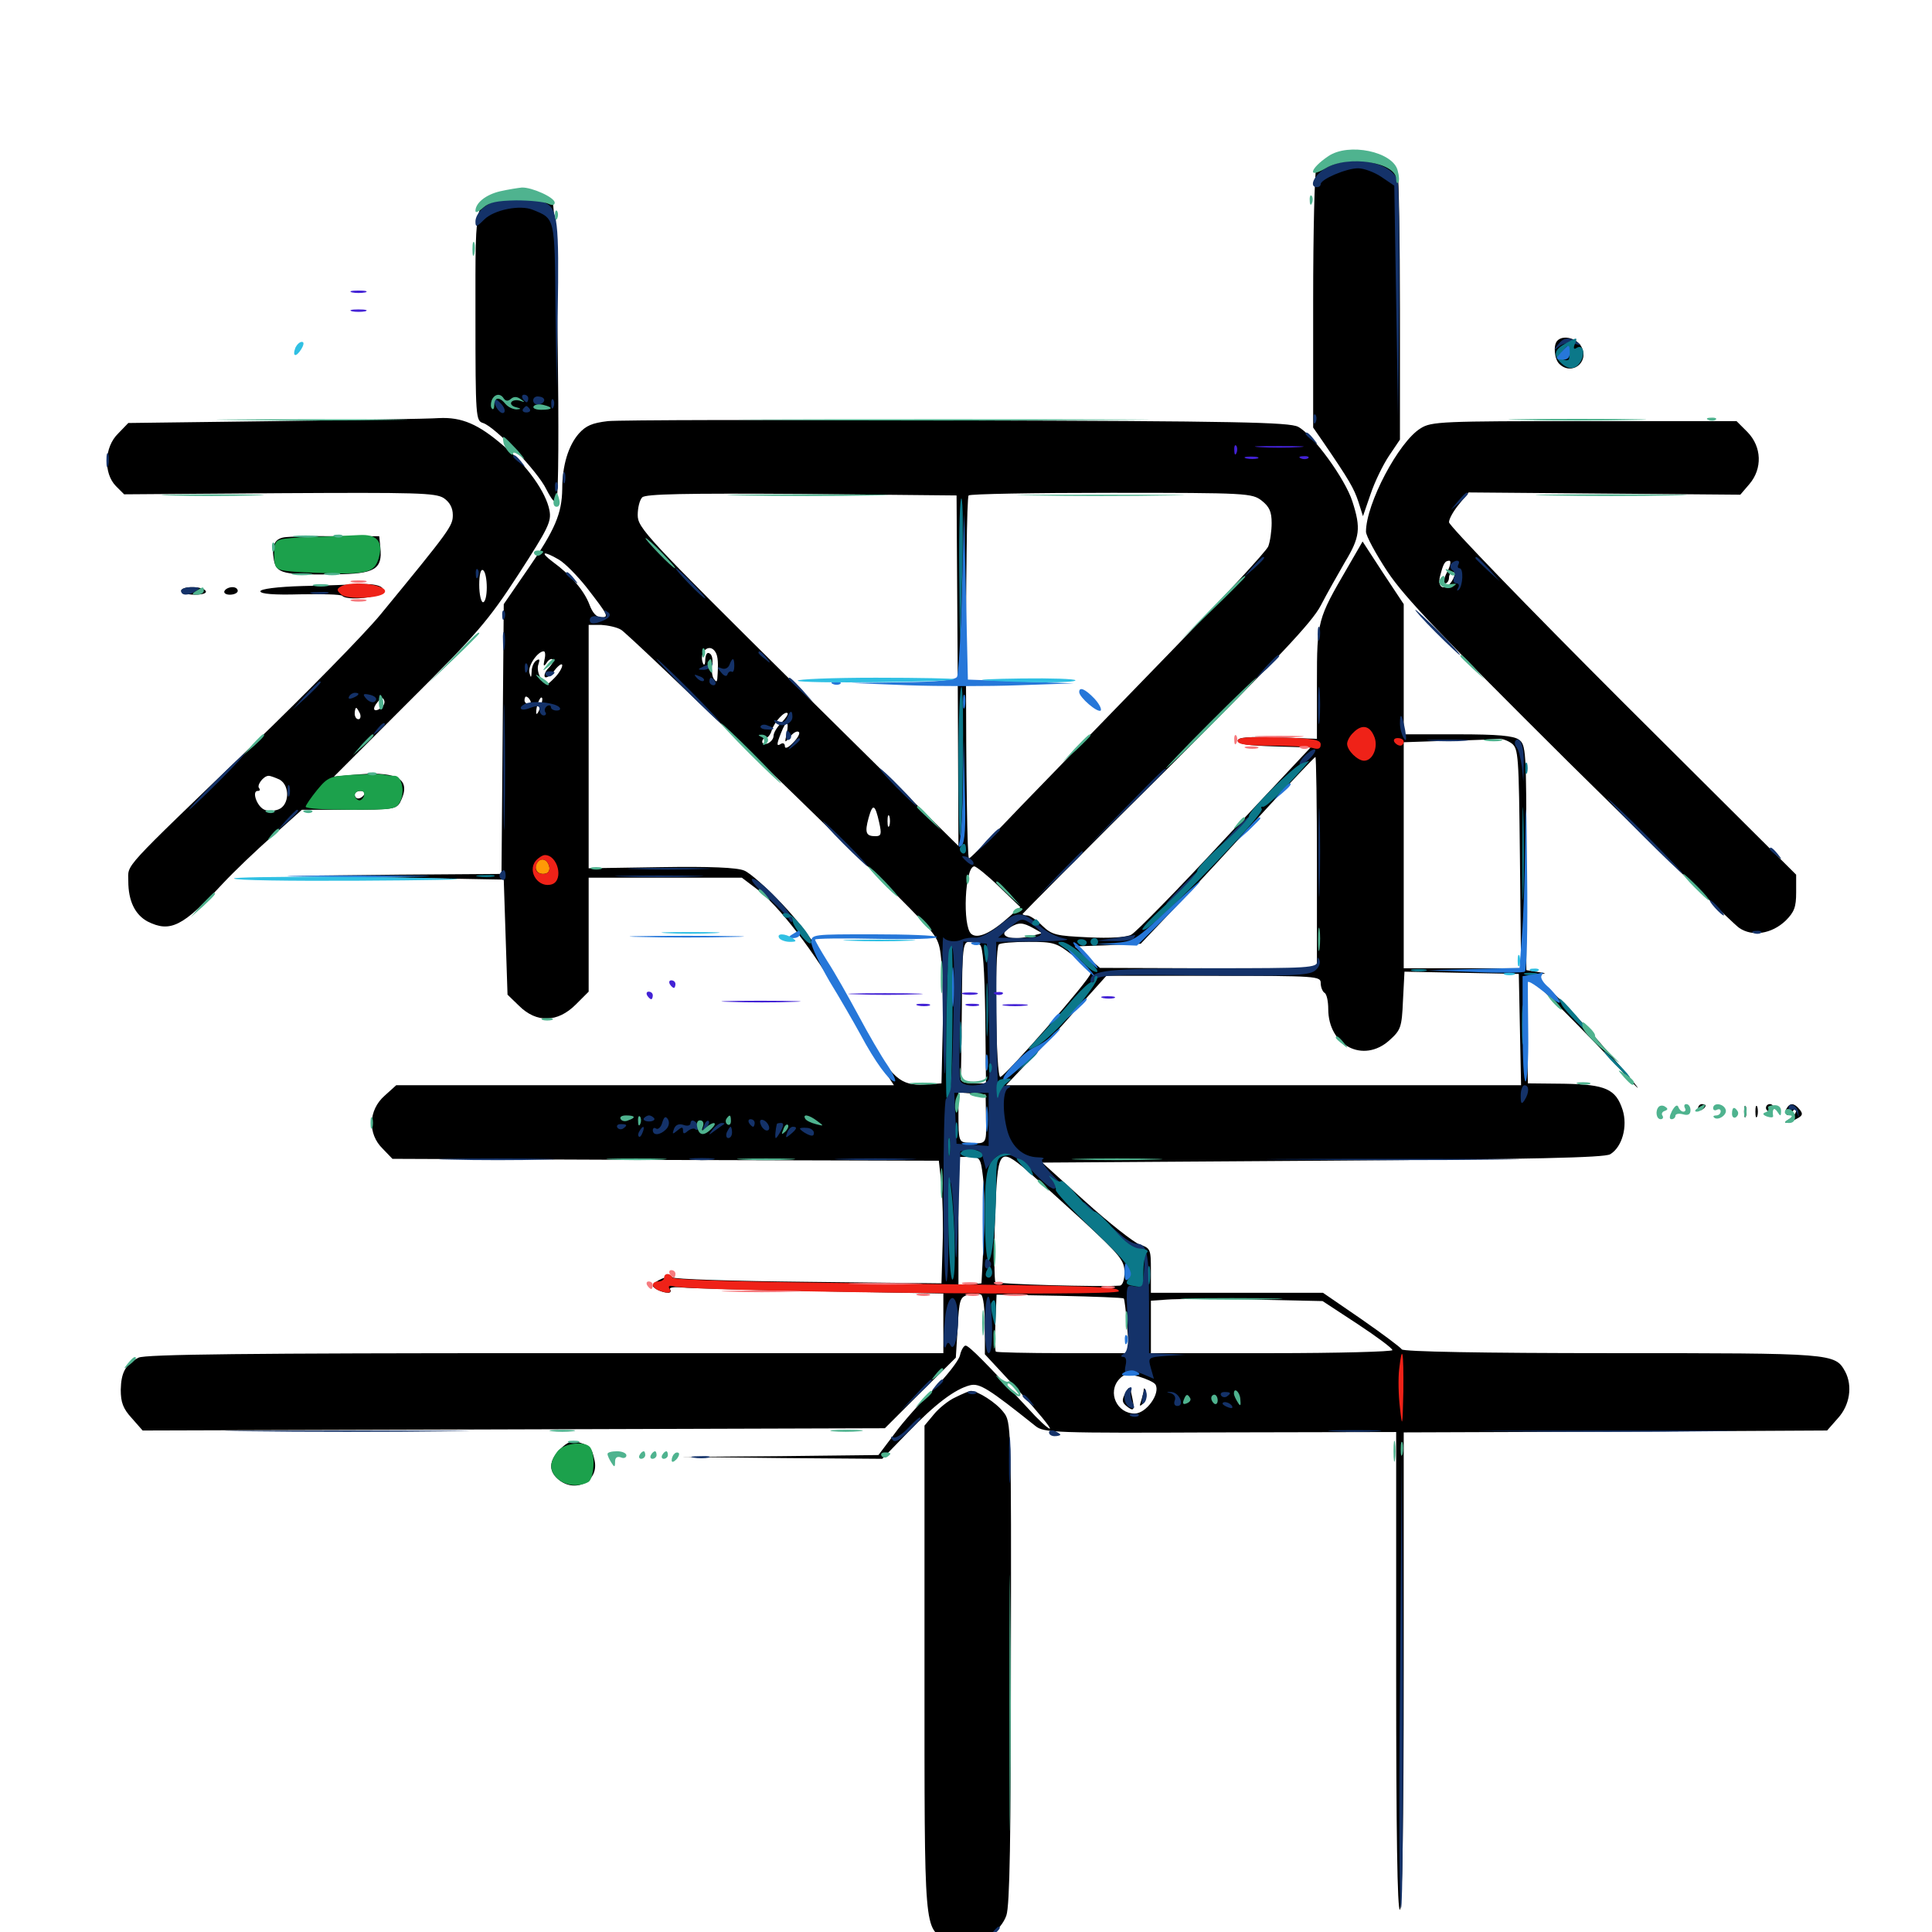 <svg xmlns="http://www.w3.org/2000/svg" viewBox="0 -1000 1000 1000">
	<path fill="#000000" d="M689.453 -917.578C685.742 -916.016 682.031 -913.672 681.25 -912.305C680.469 -910.938 679.688 -880.469 679.688 -844.336V-778.711L684.961 -771.094C698.438 -751.367 700.781 -747.266 703.125 -740.234L705.469 -732.812L709.375 -744.141C711.523 -750.586 715.82 -759.375 718.945 -764.062L724.609 -772.461V-839.258C724.609 -875.977 724.023 -908.008 723.438 -910.352C722.461 -913.672 719.531 -915.625 712.305 -917.773C700.195 -921.289 698.047 -921.289 689.453 -917.578ZM265.625 -899.805C245.117 -897.07 246.094 -900.195 246.094 -836.719C246.094 -783.789 246.289 -782.227 250 -781.055C256.25 -779.102 278.32 -756.055 282.812 -746.68C285.742 -741.016 287.305 -739.258 288.086 -741.211C290.234 -747.07 288.281 -892.969 285.938 -895.312C283.203 -898.047 272.07 -900.586 265.625 -899.805ZM265.234 -790.039C266.797 -792.188 267.578 -794.531 266.992 -794.922C266.406 -795.508 265.43 -795.117 264.844 -793.945C264.062 -792.773 262.109 -792.578 260.547 -793.164C257.812 -794.141 257.812 -793.75 259.961 -790.234C262.5 -786.133 262.5 -786.133 265.234 -790.039ZM257.812 -787.305C257.812 -788.086 256.836 -790.234 255.859 -791.797C254.297 -794.336 253.906 -794.336 253.906 -791.406C253.906 -789.648 254.883 -787.5 255.859 -786.914C257.031 -786.328 257.812 -786.328 257.812 -787.305ZM270.703 -788.477C271.289 -789.062 271.484 -790.625 271.094 -791.992C270.312 -794.141 269.922 -794.141 268.75 -791.992C266.992 -789.453 268.75 -786.523 270.703 -788.477ZM283.398 -791.992C282.031 -789.648 280.859 -789.648 278.711 -791.406C275.977 -793.75 273.438 -792.773 273.438 -789.062C273.438 -787.891 274.414 -788.281 275.391 -789.844C276.562 -791.797 277.344 -791.992 277.344 -790.43C277.344 -789.062 279.102 -787.891 281.25 -787.891C283.594 -787.891 285.156 -789.258 285.156 -791.406C285.156 -794.141 284.766 -794.141 283.398 -791.992ZM806.055 -823.633C803.906 -821.484 804.492 -814.258 807.031 -811.719C813.281 -805.469 822.461 -812.109 818.75 -820.117C816.602 -824.805 809.18 -826.953 806.055 -823.633ZM142.188 -782.031L66.406 -781.055L61.133 -775.586C53.906 -768.555 53.516 -755.078 59.961 -748.438L64.258 -744.141L144.531 -744.727C215.43 -745.117 225.391 -744.922 229.688 -742.188C232.812 -740.039 234.375 -737.109 234.375 -733.398C234.375 -727.734 232.812 -725.586 196.875 -681.836C188.477 -671.68 158.594 -641.211 130.469 -614.062C61.914 -548.047 66.406 -553.125 66.406 -543.945C66.406 -533.594 69.922 -526.562 76.367 -523.047C88.086 -517.188 94.531 -520.312 115.234 -542.578C121.094 -548.828 132.812 -560.156 141.211 -567.383L156.25 -580.859H180.664C202.734 -580.859 205.078 -581.25 207.031 -584.57C213.086 -596.289 206.641 -600.781 186.133 -599.219L172.852 -598.047L211.914 -637.109C247.07 -672.07 252.734 -678.711 268.359 -702.734C283.789 -726.562 285.547 -730.078 284.375 -735.938C282.617 -745.117 273.047 -758.789 260.742 -769.141C247.656 -780.469 239.062 -784.18 227.148 -783.594C222.07 -783.203 183.789 -782.617 142.188 -782.031ZM251.953 -695.898C251.953 -691.797 251.172 -688.281 250 -688.281C249.023 -688.281 248.047 -692.383 248.047 -697.266C248.047 -702.539 248.828 -705.664 250 -704.883C251.172 -704.297 251.953 -700.195 251.953 -695.898ZM183.203 -637.891C182.031 -641.016 178.32 -641.992 176.758 -639.648C175.977 -638.281 176.758 -638.086 178.906 -638.867C181.25 -639.648 181.836 -639.453 180.859 -637.891C180.078 -636.523 180.469 -635.547 181.641 -635.547C183.008 -635.547 183.594 -636.523 183.203 -637.891ZM189.453 -638.672C189.453 -639.062 188.672 -639.453 187.5 -639.453C186.523 -639.453 185.547 -638.477 185.547 -637.305C185.547 -636.328 186.523 -635.938 187.5 -636.523C188.672 -637.109 189.453 -638.086 189.453 -638.672ZM197.07 -633.398C193.359 -631.055 192.383 -633.008 195.508 -636.719C197.266 -638.867 198.242 -639.258 198.828 -637.5C199.414 -636.133 198.438 -634.375 197.07 -633.398ZM186.328 -630.664C186.914 -629.102 186.523 -627.734 185.547 -627.734C184.375 -627.734 183.594 -629.102 183.594 -630.664C183.594 -632.227 183.984 -633.594 184.375 -633.594C184.766 -633.594 185.547 -632.227 186.328 -630.664ZM144.727 -596.484C150.195 -593.359 149.805 -583.203 144.141 -581.055C141.602 -580.078 138.281 -580.078 136.523 -581.055C132.812 -583.008 130.273 -590.625 133.398 -590.625C134.57 -590.625 134.766 -591.211 134.18 -591.992C132.617 -593.359 136.328 -598.438 139.062 -598.438C140.039 -598.438 142.578 -597.461 144.727 -596.484ZM188.477 -588.672C187.891 -587.695 186.523 -586.719 185.352 -586.719C184.375 -586.719 183.594 -587.695 183.594 -588.672C183.594 -589.844 184.961 -590.625 186.719 -590.625C188.281 -590.625 189.062 -589.844 188.477 -588.672ZM314.648 -782.031C306.445 -781.055 303.32 -779.688 299.609 -775.586C294.141 -769.336 291.016 -758.984 291.016 -746.875C290.82 -734.18 287.305 -725.781 273.242 -705.469L260.742 -687.305L260.156 -617.578L259.57 -547.656L206.445 -547.266L153.32 -546.68L207.031 -545.703L260.742 -544.727L261.719 -515.039L262.695 -485.156L268.555 -479.492C277.734 -470.312 288.672 -470.703 298.047 -480.078L304.688 -486.719V-516.211V-545.703H344.336H383.984L391.211 -540.234C402.734 -531.836 422.266 -506.445 435.547 -482.617C442.188 -470.508 451.172 -455.664 455.273 -449.609L462.695 -438.281H333.984H205.078L199.023 -432.812C190.625 -425.391 190.234 -413.086 198.047 -405.469L203.125 -400.195L344.531 -399.609L485.938 -399.219L487.305 -386.914C487.891 -380.273 488.281 -366.016 487.891 -355.273L487.305 -335.742L417.969 -336.523C379.883 -336.914 348.438 -337.891 348.047 -338.867C347.266 -340.625 337.891 -336.719 337.891 -334.57C337.891 -333.203 342.773 -330.859 345.898 -330.859C347.07 -330.859 347.461 -331.641 346.875 -332.617C346.094 -333.594 349.023 -333.984 352.93 -333.594C357.031 -333.203 389.062 -332.227 424.414 -331.641L488.281 -330.469V-315.039V-299.609H282.031C129.102 -299.609 74.805 -299.023 71.68 -297.266C64.844 -293.75 62.695 -289.453 62.5 -280.664C62.5 -274.219 63.672 -270.898 68.164 -266.016L73.828 -259.57L266.016 -260.156L458.008 -260.742L476.367 -279.102L494.727 -297.266L495.703 -312.891C496.484 -327.539 496.875 -328.711 501.367 -329.883C503.906 -330.469 506.836 -330.469 507.812 -329.883C508.984 -329.102 509.766 -322.07 509.766 -313.867V-299.023L527.539 -279.883C537.305 -269.141 544.336 -260.547 543.359 -260.547C542.383 -260.547 537.305 -265.234 532.227 -270.898C510.938 -293.945 501.562 -303.516 499.805 -303.516C498.828 -303.516 497.461 -301.172 496.875 -298.438C496.094 -295.508 490.039 -287.891 483.594 -281.25C476.953 -274.609 467.578 -264.258 463.086 -258.008L454.688 -246.875L403.516 -246.289L352.539 -245.898L404.688 -245.312L456.641 -244.922L469.727 -258.398C483.984 -273.242 494.336 -281.055 502.148 -283.008C507.031 -284.18 511.719 -281.25 535.938 -261.914C540.234 -258.398 545.703 -258.203 631.641 -258.594L722.656 -258.789V-134.57C722.656 -52.148 723.242 -10.742 724.609 -11.523C725.781 -12.305 726.562 -55.859 726.562 -135.547V-258.594L836.133 -258.984L945.703 -259.57L951.367 -266.016C957.422 -272.656 958.984 -282.617 955.078 -290.039C949.805 -299.609 949.023 -299.609 834.18 -299.609C767.188 -299.609 726.367 -300.391 725.586 -301.562C725 -302.539 715.625 -309.57 704.688 -317.188L684.766 -330.859H640.234H595.703V-342.383C595.703 -353.516 595.508 -353.906 589.844 -355.859C586.719 -357.031 574.023 -366.992 561.719 -378.125L539.453 -398.242L684.375 -399.219C794.531 -400 830.078 -400.781 833.398 -402.539C839.648 -406.25 842.578 -416.992 839.844 -425.586C836.328 -436.328 831.055 -438.672 809.57 -439.062L790.82 -439.258L790.43 -466.602L790.039 -493.75L794.922 -494.922L799.805 -496.289L794.922 -497.07L790.039 -497.852V-556.055C790.039 -611.328 789.844 -614.648 786.133 -617.188C783.398 -619.141 775.391 -619.922 754.492 -619.922H726.562V-653.711V-687.305L715.82 -703.516L705.273 -719.727L697.266 -705.859C682.031 -679.688 681.641 -678.711 681.641 -646.68V-617.578L661.133 -618.359C645.898 -618.75 640.625 -618.359 640.625 -616.602C640.625 -614.844 646.289 -614.062 659.57 -613.672L678.32 -613.086L633.984 -565.82C609.766 -539.648 587.891 -517.383 585.547 -516.211C583.008 -514.844 574.609 -514.258 563.281 -514.844C546.68 -515.625 544.531 -516.016 539.453 -520.898C536.523 -523.828 533.008 -526.172 531.641 -526.172C530.273 -526.172 529.297 -526.562 529.297 -526.953C529.297 -527.148 562.695 -560.938 603.711 -601.562C662.305 -660.156 679.102 -677.93 683.594 -686.523C686.719 -692.578 692.383 -702.539 696.094 -708.984C703.906 -721.875 704.492 -726.562 700 -740.43C696.289 -752.148 679.492 -775.195 671.875 -779.102C667.188 -781.445 640.625 -782.031 495.703 -782.422C401.953 -782.812 320.508 -782.617 314.648 -782.031ZM495.703 -652.93L496.094 -562.109L413.086 -644.141C334.57 -721.875 330.078 -726.758 330.078 -733.398C330.078 -737.109 331.055 -741.211 332.422 -742.578C334.18 -744.336 354.688 -744.727 414.844 -744.336L495.117 -743.555ZM653.125 -740.82C657.031 -737.695 658.203 -735.156 658.203 -729.297C658.203 -725.195 657.422 -719.727 656.445 -717.188C655.469 -714.648 632.422 -689.844 605.273 -661.914C578.125 -633.984 543.945 -598.633 529.297 -583.594C514.844 -568.359 502.344 -555.859 501.562 -555.664C499.609 -555.469 499.414 -741.797 501.367 -743.555C501.953 -744.336 535.352 -744.922 575.195 -744.922C645.898 -744.922 648.047 -744.727 653.125 -740.82ZM289.258 -710.352C292.578 -708.398 298.828 -701.953 303.516 -696.094C314.844 -681.445 315.43 -680.469 311.133 -680.469C308.789 -680.469 306.641 -682.812 305.078 -687.109C302.344 -694.336 295.508 -702.344 286.133 -709.18C279.102 -714.453 281.25 -715.039 289.258 -710.352ZM321.484 -674.023C325.586 -671.68 440.82 -560.547 471.094 -529.688C485.742 -514.648 486.133 -514.258 487.305 -502.148C487.891 -495.508 488.281 -478.711 487.891 -464.648L487.305 -439.258L478.32 -438.672C466.406 -437.891 461.328 -442.188 450 -463.281C430.664 -499.219 418.945 -517.188 405.078 -531.836C397.07 -540.234 388.281 -548.242 385.156 -549.414C381.445 -550.977 367.578 -551.562 342.188 -551.172L304.688 -550.586V-613.672V-676.562H311.133C314.453 -676.367 319.336 -675.391 321.484 -674.023ZM370.312 -662.5C371.68 -660.352 371.875 -656.445 371.289 -648.828C371.094 -646.875 370.703 -646.875 369.336 -648.828C368.555 -650.195 368.164 -653.516 368.555 -655.859C369.141 -658.398 368.555 -661.133 367.383 -661.719C366.016 -662.695 365.234 -661.328 365.039 -658.594C365.039 -656.055 364.453 -655.273 363.867 -656.641C361.523 -662.5 367.188 -667.578 370.312 -662.5ZM281.836 -658.594C281.055 -655.078 281.445 -654.688 283.008 -657.031C283.984 -658.594 285.547 -659.375 286.133 -658.594C286.719 -658.008 285.742 -656.055 283.984 -654.297C282.227 -652.539 281.445 -650.391 282.031 -649.609C282.812 -648.828 285.156 -650.391 287.109 -653.125C289.258 -655.859 291.016 -656.836 291.016 -655.664C291.016 -654.297 289.258 -651.367 286.914 -649.023C282.812 -644.922 282.812 -644.922 280.078 -648.828C278.516 -650.977 277.93 -654.297 278.711 -656.25C279.492 -658.594 279.297 -659.18 277.734 -658.203C276.367 -657.422 275.195 -654.883 275.195 -652.539C275 -649.023 274.805 -648.828 274.023 -651.758C273.047 -655.273 278.32 -662.891 281.445 -662.891C282.227 -662.891 282.422 -660.938 281.836 -658.594ZM365.234 -651.172C365.234 -652.344 364.453 -653.125 363.281 -653.125C362.305 -653.125 361.328 -652.344 361.328 -651.172C361.328 -650.195 362.305 -649.219 363.281 -649.219C364.453 -649.219 365.234 -650.195 365.234 -651.172ZM380.859 -646.68C380.859 -647.461 379.883 -649.609 378.906 -651.172C377.344 -653.711 376.953 -653.711 376.953 -650.781C376.953 -649.023 377.93 -646.875 378.906 -646.289C380.078 -645.703 380.859 -645.703 380.859 -646.68ZM274.414 -637.5C275 -636.523 274.609 -635.547 273.633 -635.547C272.461 -635.547 271.484 -636.523 271.484 -637.5C271.484 -638.672 271.875 -639.453 272.266 -639.453C272.852 -639.453 273.828 -638.672 274.414 -637.5ZM279.492 -633.398C278.516 -630.859 277.539 -629.688 277.539 -631.055C277.344 -633.984 279.492 -639.844 280.469 -638.867C281.055 -638.477 280.469 -635.938 279.492 -633.398ZM290.43 -636.328C291.211 -636.914 290.039 -637.5 287.891 -637.305C285.742 -637.305 285.156 -636.719 286.719 -636.133C288.086 -635.547 289.844 -635.742 290.43 -636.328ZM289.258 -630.078C290.82 -630.664 289.844 -631.445 287.305 -632.227C283.984 -633.008 283.203 -632.812 284.766 -631.25C285.742 -630.273 287.891 -629.688 289.258 -630.078ZM404.492 -625.977C402.148 -623.633 400.391 -620.703 400.391 -619.141C400.391 -617.578 399.023 -616.016 397.461 -615.234C395.898 -614.648 394.531 -615.039 394.531 -616.016C394.531 -617.188 395.312 -617.969 396.289 -617.969C397.266 -617.969 398.828 -619.727 399.414 -621.875C400.781 -626.367 406.25 -632.227 407.617 -630.859C408.203 -630.469 406.641 -628.125 404.492 -625.977ZM407.227 -620.508C406.055 -615.234 406.055 -615.234 408.984 -618.75C410.742 -620.898 412.695 -621.875 413.477 -621.094C414.258 -620.508 412.891 -617.969 410.547 -615.625C408.008 -612.891 406.25 -612.305 406.25 -613.672C406.25 -615.039 405.469 -615.625 404.297 -615.039C401.953 -613.477 401.758 -614.453 404.297 -620.703C406.836 -627.344 408.594 -627.148 407.227 -620.508ZM782.422 -615.234C785.938 -612.5 786.133 -609.18 786.719 -555.664L787.305 -498.828H756.836H726.562V-557.422V-615.82L749.609 -616.602C762.109 -616.797 773.828 -617.383 775.586 -617.578C777.148 -617.773 780.273 -616.797 782.422 -615.234ZM681.641 -553.516V-498.828H625.586L569.336 -499.023L562.891 -504.492L556.25 -510.156L573.438 -510.742L590.43 -511.523L608.984 -531.055C619.141 -541.797 639.258 -563.477 653.711 -579.492C668.164 -595.312 680.469 -608.203 680.859 -608.203C681.25 -608.203 681.641 -583.594 681.641 -553.516ZM455.078 -574.219C456.445 -568.164 456.055 -567.188 453.125 -567.188C448.242 -567.188 447.461 -568.945 449.609 -576.758C451.758 -584.375 452.93 -583.789 455.078 -574.219ZM460.352 -572.656C459.766 -571.289 459.375 -572.266 459.375 -575C459.375 -577.734 459.766 -578.711 460.352 -577.539C460.742 -576.172 460.742 -573.828 460.352 -572.656ZM517.188 -541.016L528.125 -530.469L522.266 -525.391C512.891 -516.992 506.055 -513.867 502.734 -516.602C498.047 -520.508 499.414 -551.562 504.297 -551.562C505.273 -551.562 511.133 -546.875 517.188 -541.016ZM534.961 -519.531L539.453 -516.992L534.961 -515.82C523.047 -512.5 515.039 -515.625 523.047 -520.117C527.344 -522.656 529.297 -522.656 534.961 -519.531ZM507.227 -510.938C508.789 -509.961 509.57 -498.633 509.961 -474.414L510.352 -439.258H503.711C499.609 -439.258 497.07 -440.234 497.266 -441.797C497.461 -442.969 497.656 -459.57 497.852 -478.32C498.047 -509.375 498.438 -512.5 501.562 -512.5C503.32 -512.5 505.859 -511.719 507.227 -510.938ZM555.273 -505.469C560.352 -501.562 564.453 -497.266 564.453 -496.094C564.453 -493.359 520.898 -443.555 517.773 -442.578C515.43 -441.797 514.648 -508.984 516.992 -511.133C517.578 -511.914 524.609 -512.5 532.227 -512.5C545.312 -512.5 546.875 -512.109 555.273 -505.469ZM786.719 -467.188L787.305 -438.281H653.906H520.703L531.445 -449.609C537.305 -455.664 549.219 -468.359 557.422 -477.93L572.656 -494.922H628.125C681.641 -494.922 683.594 -494.727 683.594 -491.211C683.594 -489.062 684.57 -486.719 685.547 -486.133C686.719 -485.547 687.5 -481.641 687.5 -477.734C687.5 -458.789 705.664 -449.414 719.141 -461.523C725 -466.797 725.586 -468.164 726.172 -482.031L726.953 -497.07L756.641 -496.484L786.133 -495.898ZM510.352 -420.703C510.547 -407.227 510.938 -407.812 500 -408.594C496.484 -408.984 496.094 -410.352 496.094 -421.875V-434.57L503.125 -433.984L510.156 -433.398ZM337.891 -418.945C341.602 -425.781 337.109 -422.266 333.008 -415.039C332.031 -413.281 332.227 -412.695 333.594 -413.672C334.961 -414.453 336.914 -416.797 337.891 -418.945ZM424.023 -418.164C424.023 -418.945 422.461 -420.117 420.508 -420.898C417.969 -421.68 415.82 -420.703 413.477 -417.578C409.57 -412.305 410.742 -411.328 415.234 -415.82C416.992 -417.383 419.141 -418.75 420.312 -418.75C421.289 -418.75 421.875 -417.383 421.094 -415.82C420.508 -414.258 420.898 -412.891 421.875 -412.891C423.047 -412.891 423.828 -413.867 423.828 -414.844C423.828 -416.016 423.828 -417.383 424.023 -418.164ZM322.266 -418.75C322.266 -419.922 321.289 -420.703 320.117 -420.703C319.141 -420.703 318.75 -419.922 319.336 -418.75C319.922 -417.773 320.898 -416.797 321.484 -416.797C321.875 -416.797 322.266 -417.773 322.266 -418.75ZM350.391 -417.773C350.977 -419.336 350.586 -420.703 349.805 -420.703C348.828 -420.703 347.656 -419.336 346.875 -417.773C346.289 -416.211 346.68 -414.844 347.461 -414.844C348.438 -414.844 349.609 -416.211 350.391 -417.773ZM353.711 -415.43C354.883 -417.383 355.469 -419.531 354.883 -419.922C354.492 -420.508 353.516 -419.531 352.734 -417.773C350.977 -412.695 351.367 -411.523 353.711 -415.43ZM366.406 -416.992C364.258 -415.039 363.477 -415.43 362.695 -418.164C361.914 -420.898 361.719 -420.898 361.523 -418.555C361.523 -416.797 361.914 -415.039 362.5 -414.258C364.062 -412.695 369.141 -414.844 369.141 -417.188C369.141 -418.359 367.969 -418.359 366.406 -416.992ZM394.141 -415.82C394.727 -416.406 394.141 -417.969 392.773 -419.336C390.82 -421.094 390.625 -420.898 391.797 -418.164C392.383 -416.211 393.555 -415.234 394.141 -415.82ZM401.758 -416.797C402.148 -421.484 401.172 -421.875 399.609 -417.578C398.047 -413.672 398.047 -412.891 400 -412.891C400.781 -412.891 401.562 -414.648 401.758 -416.797ZM376.367 -414.453C376.953 -415.82 376.758 -417.578 376.172 -418.164C375.586 -418.945 375 -417.773 375.195 -415.625C375.195 -413.477 375.781 -412.891 376.367 -414.453ZM382.031 -413.672C382.812 -415.43 382.812 -417.383 382.227 -417.969C381.836 -418.555 380.859 -417.383 380.078 -415.625C379.297 -413.867 379.297 -411.914 379.883 -411.328C380.273 -410.742 381.25 -411.914 382.031 -413.672ZM388.086 -414.453C388.672 -415.82 388.477 -417.578 387.891 -418.164C387.305 -418.945 386.719 -417.773 386.914 -415.625C386.914 -413.477 387.5 -412.891 388.086 -414.453ZM408.984 -415.82C409.57 -417.383 409.18 -418.75 408.203 -418.75C405.664 -418.75 403.906 -415.234 406.055 -414.062C407.031 -413.477 408.203 -414.258 408.984 -415.82ZM508.789 -390.82C509.57 -385.156 509.57 -370.312 509.18 -358.008L508.008 -335.742L502.148 -335.156L496.094 -334.57V-367.773V-401.172H501.758C507.227 -401.172 507.617 -400.586 508.789 -390.82ZM531.641 -394.141C536.133 -390.234 549.414 -378.32 561.133 -367.578C579.883 -350.195 582.031 -347.461 582.031 -341.406C582.031 -337.5 581.055 -334.766 579.688 -334.57C569.336 -333.789 516.406 -335.352 515.234 -336.328C514.648 -337.109 514.453 -351.953 515.039 -369.531C516.406 -405.859 516.797 -406.445 531.641 -394.141ZM581.641 -327.93C582.031 -327.734 582.812 -321.094 583.398 -313.477L584.57 -299.609H550.391C531.641 -299.609 515.82 -300 515.43 -300.391C515.039 -300.781 514.844 -307.617 515.234 -315.625L515.82 -329.883L548.438 -329.297C566.406 -328.906 581.25 -328.32 581.641 -327.93ZM702.734 -314.648C712.5 -308.203 720.703 -302.148 720.703 -301.172C720.703 -300.391 692.578 -299.609 658.203 -299.609H595.703V-313.086V-326.758L604.102 -327.344C608.594 -327.734 628.516 -327.734 648.438 -327.344L684.57 -326.562ZM598.047 -283.398C600.781 -278.906 593.359 -268.359 587.305 -268.359C578.125 -268.359 573.047 -279.297 579.297 -286.133C581.836 -288.867 583.398 -289.062 589.453 -287.5C593.359 -286.328 597.266 -284.57 598.047 -283.398ZM622.656 -277.734C621.484 -275.586 620.703 -275.781 619.336 -277.93C618.164 -279.883 617.383 -279.883 616.211 -278.125C615.43 -276.953 615.43 -275.391 616.016 -274.805C617.773 -272.852 626.953 -272.852 626.953 -274.805C626.953 -275.586 627.93 -275.781 629.297 -275C630.664 -274.219 633.984 -273.242 636.719 -273.047C639.453 -272.852 640.625 -273.047 639.258 -273.633C637.891 -274.023 637.5 -275.977 638.086 -277.734C639.062 -280.273 638.672 -280.469 636.719 -278.711C634.961 -277.148 632.812 -276.953 629.297 -278.32C625.781 -279.688 623.828 -279.492 622.656 -277.734ZM608.203 -275.195C608.789 -276.953 608.203 -278.125 606.445 -278.125C604.688 -278.125 604.102 -276.953 604.688 -275.195C605.469 -273.633 606.055 -272.266 606.445 -272.266C606.836 -272.266 607.422 -273.633 608.203 -275.195ZM448.828 -515.039C447.266 -515.625 447.852 -516.211 450 -516.211C452.148 -516.406 453.32 -515.82 452.539 -515.234C451.953 -514.648 450.195 -514.453 448.828 -515.039ZM582.422 -278.906C580.664 -275.391 580.664 -274.219 583.008 -272.266C586.914 -269.141 587.5 -269.922 585.938 -277.148C584.766 -282.812 584.766 -282.812 582.422 -278.906ZM591.992 -280.664C591.992 -279.492 591.211 -276.758 590.625 -274.805C589.648 -272.07 589.844 -271.875 591.602 -273.438C592.969 -274.805 593.75 -277.344 593.164 -279.297C592.578 -281.445 592.188 -282.031 591.992 -280.664ZM735.352 -778.32C724.023 -771.484 707.031 -739.258 707.031 -724.805C707.031 -722.656 712.109 -713.281 718.164 -704.102C727.148 -690.625 745.508 -671.484 812.109 -605.273C857.812 -560.156 897.266 -521.68 900.195 -519.727C907.031 -515.039 916.992 -516.602 924.219 -523.438C928.711 -527.93 929.688 -530.469 929.688 -538.086V-547.266L839.844 -636.719C790.43 -686.133 750 -727.93 750 -729.688C750 -731.445 752.344 -735.547 755.078 -738.867L760.156 -745.117L830.469 -744.531L900.781 -743.945L905.469 -749.414C912.305 -757.422 911.914 -768.75 904.492 -776.367L898.828 -782.031H819.922C746.68 -782.031 740.82 -781.836 735.352 -778.32ZM749.023 -703.906C747.266 -700.586 746.875 -698.047 748.047 -698.047C749.023 -698.047 750 -699.414 750 -700.977C750 -702.539 750.977 -703.906 751.953 -703.906C753.32 -703.906 753.32 -702.734 751.953 -700C748.633 -693.945 743.75 -694.922 745.312 -701.562C747.07 -708.398 747.852 -709.766 750.195 -709.766C751.172 -709.766 750.781 -707.227 749.023 -703.906ZM761.719 -699.219C761.719 -699.609 760.938 -700 759.766 -700C758.789 -700 757.812 -699.023 757.812 -697.852C757.812 -696.875 758.789 -696.484 759.766 -697.07C760.938 -697.656 761.719 -698.633 761.719 -699.219ZM147.07 -721.875C141.992 -721.094 140.43 -717.383 141.797 -709.961C143.164 -703.125 146.68 -702.344 173.438 -702.734C193.945 -702.93 198.047 -705.273 196.875 -716.602L196.289 -722.461H173.828C161.523 -722.656 149.414 -722.266 147.07 -721.875ZM156.836 -696.68C143.164 -696.289 134.766 -695.117 134.766 -693.945C134.766 -692.578 141.992 -691.992 155.273 -692.383C166.602 -692.578 176.367 -692.383 177.148 -691.602C179.102 -689.453 191.211 -690.039 195.703 -692.383C201.367 -695.508 196.68 -698.047 186.523 -697.656C182.227 -697.461 168.75 -696.875 156.836 -696.68ZM93.75 -694.141C93.75 -693.164 96.875 -692.188 100.781 -692.188C104.883 -692.188 107.227 -692.969 106.445 -694.141C105.859 -695.312 102.734 -696.094 99.414 -696.094C96.289 -696.094 93.75 -695.312 93.75 -694.141ZM116.211 -694.141C115.625 -693.164 116.797 -692.188 118.945 -692.188C121.289 -692.188 123.047 -693.164 123.047 -694.141C123.047 -695.312 121.875 -696.094 120.312 -696.094C118.75 -696.094 116.797 -695.312 116.211 -694.141ZM809.18 -476.953C818.164 -467.969 831.055 -454.688 838.086 -447.07C854.883 -428.516 848.828 -436.523 826.758 -461.914C810.742 -480.469 797.461 -492.969 793.945 -492.969C793.164 -492.969 800 -485.742 809.18 -476.953ZM878.906 -426.367C878.906 -427.539 879.883 -428.516 880.859 -428.516C882.031 -428.516 882.812 -428.125 882.812 -427.734C882.812 -427.148 882.031 -426.172 880.859 -425.586C879.883 -425 878.906 -425.391 878.906 -426.367ZM902.734 -424.609C902.734 -421.875 903.125 -420.898 903.711 -422.266C904.102 -423.438 904.102 -425.781 903.711 -427.148C903.125 -428.32 902.734 -427.344 902.734 -424.609ZM908.594 -424.609C908.594 -421.875 908.984 -420.898 909.57 -422.266C909.961 -423.438 909.961 -425.781 909.57 -427.148C908.984 -428.32 908.594 -427.344 908.594 -424.609ZM914.062 -426.562C914.062 -425.586 915.039 -424.609 916.016 -424.609C917.188 -424.609 917.969 -425.586 917.969 -426.562C917.969 -427.734 917.188 -428.516 916.016 -428.516C915.039 -428.516 914.062 -427.734 914.062 -426.562ZM924.805 -426.367C924.023 -425.195 924.023 -423.828 924.805 -423.047C925.391 -422.461 926.758 -423.047 927.734 -424.609C928.906 -426.367 929.688 -426.562 929.688 -425.195C929.688 -423.828 928.125 -421.875 926.367 -420.898C921.68 -418.164 925 -418.164 929.883 -420.898C933.008 -422.461 933.398 -423.438 931.445 -425.781C928.711 -429.102 926.562 -429.297 924.805 -426.367ZM494.531 -276.758C491.016 -275.195 485.938 -271.094 483.398 -267.969L478.516 -262.109V-136.328C478.516 1.953 478.125 -2.148 490.234 4.102C493.359 5.664 498.047 7.031 500.586 7.031C507.812 7.031 518.359 -0.977 520.898 -8.594C522.656 -13.672 523.242 -48.828 523.242 -139.648C523.438 -262.891 523.438 -264.062 519.336 -269.141C515.625 -274.023 506.055 -280.078 502.539 -280.078C501.758 -280.078 498.047 -278.516 494.531 -276.758ZM290.039 -250C284.18 -244.141 283.789 -238.867 288.672 -234.57C297.266 -226.758 309.961 -233.008 307.812 -243.75C306.445 -250.586 305.273 -251.758 299.414 -253.516C296.094 -254.492 293.75 -253.711 290.039 -250Z"/>
	<path fill="#ff9906" d="M278.711 -554.297C275.977 -551.562 277.344 -547.656 281.055 -547.656C283.398 -547.656 284.57 -548.828 284.375 -550.977C283.789 -554.688 280.859 -556.25 278.711 -554.297Z"/>
	<path fill="#ef2218" d="M176.172 -696.289C174.219 -695.117 174.219 -694.336 176.758 -692.188C179.688 -689.648 196.094 -690.234 198.828 -692.969C202.734 -697.07 182.031 -700 176.172 -696.289ZM700.391 -620.703C698.633 -619.141 697.266 -616.406 697.266 -615.039C697.266 -611.523 702.734 -606.25 706.055 -606.25C710.742 -606.25 713.672 -613.867 711.133 -619.141C708.789 -624.609 704.688 -625.195 700.391 -620.703ZM640.625 -616.602C640.625 -614.648 645.312 -614.062 657.812 -614.062C667.188 -614.062 676.758 -613.477 679.297 -612.891C682.422 -611.914 683.594 -612.5 683.594 -614.648C683.594 -617.188 679.883 -617.773 662.109 -618.359C645.898 -618.75 640.625 -618.359 640.625 -616.602ZM721.68 -616.016C722.266 -615.039 723.633 -614.062 724.805 -614.062C725.781 -614.062 726.562 -615.039 726.562 -616.016C726.562 -617.188 725.195 -617.969 723.438 -617.969C721.875 -617.969 721.094 -617.188 721.68 -616.016ZM277.344 -554.492C272.656 -548.828 278.906 -539.844 285.938 -542.383C291.797 -544.727 288.672 -557.422 282.031 -557.422C280.859 -557.422 278.711 -556.055 277.344 -554.492ZM284.375 -550.977C284.57 -548.828 283.398 -547.656 281.055 -547.656C279.102 -547.656 277.344 -548.828 277.344 -550.195C277.344 -556.25 283.398 -556.836 284.375 -550.977ZM343.75 -338.672C343.75 -337.695 342.383 -336.719 340.82 -336.719C336.914 -336.719 337.109 -333.594 341.016 -332.031C345.703 -330.273 348.047 -330.664 346.484 -333.008C345.703 -334.375 346.484 -334.766 348.828 -334.18C358.594 -331.445 579.102 -328.906 579.102 -331.641C579.102 -334.18 568.359 -334.375 454.102 -335.742C388.281 -336.328 348.438 -337.5 348.047 -338.672C347.07 -341.211 343.75 -341.211 343.75 -338.672ZM724.219 -291.406C723.633 -286.719 723.828 -277.734 724.609 -271.289C725.781 -260.547 725.977 -261.133 726.367 -279.688C726.562 -300.781 725.781 -305.078 724.219 -291.406Z"/>
	<path fill="#1ca14c" d="M160.742 -722.07C143.945 -721.289 142.773 -721.094 142.188 -716.992C141.797 -714.648 141.797 -710.742 142.188 -708.594C142.969 -704.688 144.336 -704.297 163.672 -703.516C190.039 -702.539 193.75 -703.32 196.094 -711.328C198.438 -719.727 195.117 -723.633 185.742 -723.047C181.836 -722.852 170.703 -722.266 160.742 -722.07ZM183.203 -599.023C170.703 -598.242 169.727 -597.852 164.062 -591.016C160.938 -587.109 158.203 -583.203 158.203 -582.422C158.203 -581.445 168.75 -580.859 181.641 -580.859C203.32 -580.859 205.078 -581.055 207.031 -584.961C209.766 -589.844 208.008 -598.438 204.297 -598.438C202.734 -598.438 200.391 -598.633 198.828 -599.023C197.461 -599.414 190.43 -599.219 183.203 -599.023ZM188.281 -587.695C187.5 -586.133 186.328 -585.352 185.352 -585.938C182.617 -587.5 183.398 -590.625 186.523 -590.625C188.281 -590.625 188.867 -589.453 188.281 -587.695ZM288.281 -248.438C284.18 -242.773 284.375 -238.477 288.672 -234.57C292.578 -230.859 300.195 -230.273 304.688 -233.008C307.422 -234.961 308.203 -246.68 305.664 -250.586C303.32 -254.492 291.406 -253.125 288.281 -248.438Z"/>
	<path fill="#143269" d="M686.133 -912.891C680.078 -909.375 677.344 -903.125 681.641 -903.125C682.812 -903.125 683.594 -903.906 683.594 -904.688C683.594 -907.227 696.875 -912.891 702.93 -912.891C705.859 -912.891 711.328 -910.938 715.039 -908.398L721.68 -903.906L722.656 -843.555L723.633 -783.008L724.219 -842.578C724.414 -875.391 724.023 -903.906 723.438 -906.25C720.703 -916.406 698.242 -920.312 686.133 -912.891ZM256.836 -895.898C251.172 -894.531 246.094 -889.453 246.094 -885.352C246.094 -882.227 246.68 -882.422 250.586 -886.328C255.664 -891.406 269.141 -894.141 275.781 -891.406C287.305 -886.719 287.109 -887.695 287.5 -841.406L288.086 -798.633L288.672 -837.695C289.453 -885.547 288.672 -891.992 282.031 -895.117C277.148 -897.266 264.258 -897.656 256.836 -895.898ZM806.445 -821.68C803.906 -818.555 804.102 -818.359 807.031 -820.703C808.984 -822.266 812.305 -822.852 814.844 -822.07C818.359 -821.094 818.75 -821.289 816.406 -822.852C812.109 -825.781 809.375 -825.391 806.445 -821.68ZM270.508 -793.75C271.094 -792.773 272.07 -791.797 272.656 -791.797C273.047 -791.797 273.438 -792.773 273.438 -793.75C273.438 -794.922 272.461 -795.703 271.289 -795.703C270.312 -795.703 269.922 -794.922 270.508 -793.75ZM275.977 -792.773C275.977 -791.406 277.148 -790.43 278.711 -790.625C282.422 -791.211 282.812 -794.336 279.102 -794.727C277.344 -795.117 275.977 -794.141 275.977 -792.773ZM255.859 -792.773C255.859 -789.258 259.57 -784.961 260.938 -786.523C261.719 -787.305 260.938 -789.453 259.18 -791.211C257.422 -793.164 255.859 -793.75 255.859 -792.773ZM285.352 -790.625C285.352 -788.477 285.938 -787.891 286.523 -789.453C287.109 -790.82 286.914 -792.578 286.328 -793.164C285.742 -793.945 285.156 -792.773 285.352 -790.625ZM270.703 -788.281C270.117 -787.305 270.898 -786.523 272.461 -786.523C274.023 -786.523 274.805 -787.305 274.219 -788.281C273.633 -789.062 272.852 -789.844 272.461 -789.844C272.07 -789.844 271.289 -789.062 270.703 -788.281ZM679.883 -782.812C679.883 -780.664 680.469 -780.078 681.055 -781.641C681.641 -783.008 681.445 -784.766 680.859 -785.352C680.273 -786.133 679.688 -784.961 679.883 -782.812ZM675.781 -775.391C675.781 -775 677.344 -773.438 679.297 -772.07C682.227 -769.531 682.422 -769.727 679.883 -772.852C677.344 -775.977 675.781 -776.953 675.781 -775.391ZM55.078 -761.523C55.078 -758.398 55.469 -757.227 56.055 -759.18C56.445 -760.938 56.445 -763.672 56.055 -765.039C55.469 -766.211 55.078 -764.844 55.078 -761.523ZM265.625 -763.672C265.625 -763.281 267.188 -761.719 269.141 -760.352C272.07 -757.812 272.266 -758.008 269.727 -761.133C267.188 -764.258 265.625 -765.234 265.625 -763.672ZM291.406 -752.734C291.406 -750 291.797 -749.023 292.383 -750.391C292.773 -751.562 292.773 -753.906 292.383 -755.273C291.797 -756.445 291.406 -755.469 291.406 -752.734ZM287.305 -747.656C287.305 -745.508 287.891 -744.922 288.477 -746.484C289.062 -747.852 288.867 -749.609 288.281 -750.195C287.695 -750.977 287.109 -749.805 287.305 -747.656ZM754.688 -740.625L750.977 -736.133L755.469 -739.844C757.812 -741.992 759.766 -743.945 759.766 -744.336C759.766 -745.898 758.203 -744.727 754.688 -740.625ZM648.242 -706.445L643.555 -700.977L649.023 -705.664C653.906 -710.156 655.273 -711.719 653.711 -711.719C653.32 -711.719 650.977 -709.375 648.242 -706.445ZM763.672 -711.133C763.672 -710.742 766.602 -708.008 770.117 -704.688L776.367 -699.023L770.703 -705.469C765.234 -711.328 763.672 -712.695 763.672 -711.133ZM750.977 -708.008C750.391 -707.031 750.781 -705.664 751.758 -704.883C752.93 -704.297 753.32 -702.539 752.539 -700.977C751.953 -699.414 752.539 -698.047 753.906 -698.047C755.078 -698.047 755.469 -696.875 754.688 -695.703C753.906 -694.336 754.102 -693.945 755.078 -694.727C757.227 -696.875 757.617 -705.859 755.469 -705.859C754.492 -705.859 754.297 -706.836 754.883 -707.812C755.469 -708.984 755.273 -709.766 754.102 -709.766C753.125 -709.766 751.758 -708.984 750.977 -708.008ZM246.289 -702.734C246.289 -700.586 246.875 -700 247.461 -701.562C248.047 -702.93 247.852 -704.688 247.266 -705.273C246.68 -706.055 246.094 -704.883 246.289 -702.734ZM356.445 -698.047C360.547 -693.75 364.453 -690.234 365.039 -690.234C365.625 -690.234 362.5 -693.75 358.398 -698.047C354.297 -702.344 350.391 -705.859 349.805 -705.859C349.219 -705.859 352.344 -702.344 356.445 -698.047ZM292.969 -703.125C292.969 -702.734 294.531 -701.172 296.484 -699.805C299.414 -697.266 299.609 -697.461 297.07 -700.586C294.531 -703.711 292.969 -704.688 292.969 -703.125ZM93.75 -694.141C93.75 -691.602 97.656 -691.602 101.562 -694.141C103.906 -695.703 103.32 -696.094 99.219 -696.094C96.094 -696.094 93.75 -695.312 93.75 -694.141ZM161.719 -692.773C159.18 -693.164 160.742 -693.555 165.039 -693.555C169.336 -693.75 171.289 -693.359 169.531 -692.773C167.578 -692.383 164.062 -692.383 161.719 -692.773ZM259.961 -681.25C259.961 -679.102 260.547 -678.516 261.133 -680.078C261.719 -681.445 261.523 -683.203 260.938 -683.789C260.352 -684.57 259.766 -683.398 259.961 -681.25ZM313.477 -682.422C314.648 -680.469 313.867 -680.078 310.156 -680.859C307.031 -681.445 305.273 -680.859 305.273 -679.102C305.273 -677.344 306.641 -676.953 309.375 -677.734C315.234 -679.492 317.188 -681.836 314.258 -683.398C312.695 -684.57 312.305 -684.18 313.477 -682.422ZM743.164 -672.656C749.609 -666.211 755.273 -660.938 755.664 -660.938C756.25 -660.938 751.562 -666.211 745.117 -672.656C738.672 -679.102 733.008 -684.375 732.617 -684.375C732.031 -684.375 736.719 -679.102 743.164 -672.656ZM682.031 -671.68C682.031 -668.555 682.422 -667.383 683.008 -669.336C683.398 -671.094 683.398 -673.828 683.008 -675.195C682.422 -676.367 682.031 -675 682.031 -671.68ZM260.352 -667.773C260.352 -663.477 260.742 -661.914 261.133 -664.453C261.523 -666.797 261.523 -670.312 261.133 -672.266C260.547 -674.023 260.156 -672.07 260.352 -667.773ZM392.578 -662.109C392.578 -661.719 394.141 -660.156 396.094 -658.789C399.023 -656.25 399.219 -656.445 396.68 -659.57C394.141 -662.695 392.578 -663.672 392.578 -662.109ZM655.078 -654.688L649.414 -648.242L655.859 -653.906C659.18 -657.227 662.109 -659.961 662.109 -660.352C662.109 -661.914 660.547 -660.547 655.078 -654.688ZM355.469 -642.383C364.648 -633.203 372.461 -625.781 373.047 -625.781C373.438 -625.781 366.602 -633.203 357.422 -642.383C348.242 -651.562 340.43 -658.984 339.844 -658.984C339.453 -658.984 346.289 -651.562 355.469 -642.383ZM377.539 -655.859C376.953 -654.297 375.195 -653.32 373.438 -654.102C370.898 -655.078 370.898 -654.688 373.242 -651.953C374.805 -650 376.172 -649.609 376.562 -650.977C376.953 -652.148 377.93 -652.734 378.711 -652.344C379.492 -651.758 380.078 -653.125 380.078 -655.273C380.078 -659.766 379.102 -659.961 377.539 -655.859ZM271.68 -653.906C271.68 -651.758 272.266 -651.172 272.852 -652.734C273.438 -654.102 273.242 -655.859 272.656 -656.445C272.07 -657.227 271.484 -656.055 271.68 -653.906ZM364.258 -655.078C361.133 -653.711 360.938 -653.32 363.672 -653.32C365.43 -653.125 367.578 -654.102 368.164 -655.078C369.531 -657.227 369.531 -657.227 364.258 -655.078ZM260.547 -603.32C260.547 -574.414 260.938 -562.109 261.133 -576.367C261.523 -590.43 261.523 -614.258 261.133 -629.102C260.938 -643.945 260.547 -632.422 260.547 -603.32ZM282.422 -650.781C283.008 -649.805 284.375 -649.609 285.352 -650.195C287.891 -651.953 287.5 -652.539 284.18 -652.539C282.617 -652.539 281.836 -651.758 282.422 -650.781ZM360.742 -649.023C362.109 -647.656 363.672 -647.07 364.258 -647.656C364.844 -648.242 363.867 -649.414 361.914 -650C359.18 -651.172 358.984 -650.977 360.742 -649.023ZM367.188 -647.266C367.188 -646.289 368.164 -645.312 369.336 -645.312C370.312 -645.312 370.703 -646.289 370.117 -647.266C369.531 -648.438 368.555 -649.219 367.969 -649.219C367.578 -649.219 367.188 -648.438 367.188 -647.266ZM408.203 -648.633C408.203 -648.242 411.133 -645.508 414.648 -642.188L420.898 -636.523L415.234 -642.969C409.766 -648.828 408.203 -650.195 408.203 -648.633ZM682.227 -634.57C682.227 -625.977 682.617 -622.656 683.008 -627.344C683.398 -631.836 683.398 -638.867 683.008 -642.969C682.617 -646.875 682.227 -643.164 682.227 -634.57ZM158.008 -640.039L151.367 -632.617L158.789 -639.258C165.43 -645.703 166.992 -647.266 165.43 -647.266C165.039 -647.266 161.719 -643.945 158.008 -640.039ZM180.664 -639.453C180.078 -638.281 180.859 -638.086 182.422 -638.672C185.938 -640.039 186.523 -641.406 183.789 -641.406C182.617 -641.406 181.25 -640.625 180.664 -639.453ZM189.648 -638.281C190.82 -636.914 192.773 -636.133 193.75 -636.719C195.898 -638.086 194.336 -640.039 190.234 -640.625C187.891 -641.016 187.695 -640.43 189.648 -638.281ZM273.047 -636.133C271.094 -635.547 269.531 -634.375 269.531 -633.594C269.531 -632.422 271.68 -632.422 274.414 -633.594C278.32 -634.961 279.297 -634.766 279.297 -632.617C279.297 -631.055 280.273 -629.688 281.445 -629.688C282.422 -629.688 283.008 -630.469 282.227 -631.445C281.641 -632.422 282.031 -633.789 283.203 -634.57C284.18 -635.156 285.156 -634.961 285.156 -633.984C285.156 -633.008 286.523 -632.227 288.086 -632.227C289.844 -632.227 290.43 -633.008 289.453 -633.984C287.305 -636.133 277.93 -637.305 273.047 -636.133ZM407.422 -628.516C406.641 -626.562 405.078 -625.781 402.734 -626.758C400.391 -627.539 400 -627.344 401.562 -625.781C404.102 -623.242 410.156 -625.195 410.156 -628.906C410.156 -632.617 408.984 -632.422 407.422 -628.516ZM724.609 -625.586C724.609 -623.047 725.586 -619.531 726.562 -617.969C727.93 -615.82 728.125 -616.992 727.344 -621.875C725.781 -630.273 724.609 -631.836 724.609 -625.586ZM195.117 -622.461C192.578 -619.336 192.773 -619.141 195.898 -621.68C197.656 -623.047 199.219 -624.609 199.219 -625C199.219 -626.562 197.656 -625.586 195.117 -622.461ZM393.75 -624.219C393.164 -623.438 394.531 -622.461 396.68 -622.461C401.172 -622.07 401.562 -623.047 397.461 -624.414C395.898 -625.195 394.336 -625 393.75 -624.219ZM406.836 -618.945C406.836 -617.383 407.617 -616.602 408.594 -617.188C409.57 -617.773 409.766 -619.141 409.18 -620.117C407.422 -622.656 406.836 -622.266 406.836 -618.945ZM409.961 -614.648C407.422 -611.523 407.617 -611.328 410.742 -613.867C412.5 -615.234 414.062 -616.797 414.062 -617.188C414.062 -618.75 412.5 -617.773 409.961 -614.648ZM740.82 -616.602C735.742 -616.992 739.453 -617.188 749.023 -617.188C758.789 -617.188 762.891 -616.992 758.398 -616.602C753.906 -616.211 745.898 -616.211 740.82 -616.602ZM784.57 -616.797C783.789 -616.016 783.984 -614.453 784.961 -613.281C785.938 -612.109 787.109 -607.617 787.695 -603.32L788.477 -595.508L788.672 -604.297C789.062 -613.086 786.914 -619.141 784.57 -616.797ZM674.805 -608.203C672.852 -606.055 672.07 -604.297 673.242 -604.297C674.219 -604.297 676.758 -606.055 678.711 -608.203C680.664 -610.352 681.445 -612.109 680.273 -612.109C679.297 -612.109 676.758 -610.352 674.805 -608.203ZM111.328 -595.508C103.32 -587.5 97.266 -580.859 97.852 -580.859C98.242 -580.859 105.273 -587.5 113.281 -595.508C121.289 -603.516 127.344 -610.156 126.758 -610.156C126.367 -610.156 119.336 -603.516 111.328 -595.508ZM463.867 -592.578C469.141 -587.305 473.828 -582.812 474.414 -582.812C475 -582.812 471.094 -587.305 465.82 -592.578C460.547 -598.047 455.859 -602.344 455.273 -602.344C454.688 -602.344 458.594 -598.047 463.867 -592.578ZM582.031 -581.445L561.523 -560.352L582.617 -580.859C594.141 -591.992 603.516 -601.562 603.516 -601.758C603.516 -603.32 600.977 -600.781 582.031 -581.445ZM148.828 -590.625C148.828 -587.891 149.219 -586.914 149.805 -588.281C150.195 -589.453 150.195 -591.797 149.805 -593.164C149.219 -594.336 148.828 -593.359 148.828 -590.625ZM682.422 -558.398C682.422 -538.086 682.812 -529.883 683.008 -540.43C683.398 -550.977 683.398 -567.578 683.008 -577.539C682.812 -587.5 682.422 -578.906 682.422 -558.398ZM850.586 -567.188C861.328 -556.445 870.508 -547.656 871.094 -547.656C871.484 -547.656 863.281 -556.445 852.539 -567.188C841.797 -577.93 832.617 -586.719 832.031 -586.719C831.641 -586.719 839.844 -577.93 850.586 -567.188ZM148.242 -575.586L143.555 -570.117L149.023 -574.805C153.906 -579.297 155.273 -580.859 153.711 -580.859C153.32 -580.859 150.977 -578.516 148.242 -575.586ZM638.477 -569.727L631.836 -562.305L639.258 -568.945C643.164 -572.656 646.484 -575.977 646.484 -576.367C646.484 -577.93 644.922 -576.367 638.477 -569.727ZM436.523 -563.281C442.969 -556.836 448.633 -551.562 449.023 -551.562C449.609 -551.562 444.922 -556.836 438.477 -563.281C432.031 -569.727 426.367 -575 425.977 -575C425.391 -575 430.078 -569.727 436.523 -563.281ZM510.547 -564.844L504.883 -558.398L511.328 -564.062C514.648 -567.383 517.578 -570.117 517.578 -570.508C517.578 -572.07 516.016 -570.703 510.547 -564.844ZM916.016 -560.547C916.016 -560.156 917.578 -558.594 919.531 -557.227C922.461 -554.688 922.656 -554.883 920.117 -558.008C917.578 -561.133 916.016 -562.109 916.016 -560.547ZM547.852 -547.266L536.133 -534.961L548.438 -546.68C559.766 -557.422 561.523 -559.375 559.961 -559.375C559.766 -559.375 554.297 -553.906 547.852 -547.266ZM498.047 -556.641C498.047 -556.25 499.414 -554.883 500.977 -553.516C502.734 -552.148 503.906 -551.953 503.906 -553.125C503.906 -554.102 502.539 -555.469 500.977 -556.25C499.414 -556.836 498.047 -557.031 498.047 -556.641ZM328.516 -550.195C319.141 -550.391 327.344 -550.781 346.68 -550.781C366.016 -550.781 373.633 -550.391 363.672 -550.195C353.711 -549.805 337.891 -549.805 328.516 -550.195ZM258.789 -547.852C258.203 -546.875 258.594 -545.508 259.766 -544.727C260.742 -544.141 261.719 -544.922 261.719 -546.484C261.719 -550 260.547 -550.586 258.789 -547.852ZM611.328 -540.82C606.641 -535.938 603.125 -532.031 603.711 -532.031C604.297 -532.031 608.594 -535.938 613.281 -540.82C617.969 -545.703 621.484 -549.609 620.898 -549.609C620.312 -549.609 616.016 -545.703 611.328 -540.82ZM322.852 -546.289C312.305 -546.484 320.508 -546.875 340.82 -546.875C361.328 -546.875 369.922 -546.484 359.961 -546.289C350 -545.898 333.398 -545.898 322.852 -546.289ZM396.289 -536.523C401.758 -531.641 407.031 -526.367 408.203 -524.609C409.375 -522.461 410.156 -522.266 410.156 -523.828C410.156 -527.539 393.164 -545.117 389.648 -545.117C387.891 -545.117 390.82 -541.406 396.289 -536.523ZM887.695 -530.078C889.648 -527.93 891.602 -526.172 892.188 -526.172C892.773 -526.172 891.602 -527.93 889.648 -530.078C887.695 -532.227 885.742 -533.984 885.156 -533.984C884.57 -533.984 885.742 -532.227 887.695 -530.078ZM517.383 -521.094C512.891 -517.383 507.227 -514.453 505.078 -514.648C502.734 -514.844 499.609 -514.453 497.852 -513.672C494.531 -512.109 489.844 -512.695 488.281 -514.844C487.305 -516.016 487.891 -459.766 488.867 -445.117C489.258 -440.82 489.648 -453.32 489.844 -472.852C490.039 -495.508 491.016 -508.789 492.383 -509.57C493.75 -510.547 494.141 -500 493.555 -475C492.773 -439.648 492.383 -433.789 489.648 -431.25C487.891 -429.297 487.891 -336.719 489.844 -336.719C490.625 -336.719 491.016 -350.586 490.82 -367.383C490.625 -400.195 493.164 -392.578 494.336 -357.227C494.922 -343.359 495.117 -346.68 496.094 -371.875L497.07 -404.102L502.344 -404.688C506.641 -405.273 508.008 -404.297 508.984 -400L510.352 -394.727L513.672 -399.219C518.359 -405.469 525.391 -403.32 536.328 -391.797C542.188 -385.938 545.703 -383.594 546.289 -385.156C547.07 -387.109 548.047 -387.109 550.391 -385.352C552.344 -384.18 550 -386.719 545.508 -391.016C540.82 -395.703 538.477 -399.414 539.648 -400C541.016 -400.391 539.844 -400.977 537.109 -400.977C529.688 -401.172 523.828 -406.25 521.484 -414.453C518.75 -424.414 518.945 -435.742 522.07 -436.914C523.438 -437.5 523.242 -438.086 521.094 -438.086C519.141 -438.281 517.578 -436.523 516.992 -433.984C516.602 -431.445 516.016 -448.242 515.82 -471.094L515.625 -512.5L536.719 -512.695C550.195 -512.891 555.273 -513.477 550.781 -514.258C546.875 -515.039 541.406 -517.773 538.477 -520.508C529.102 -528.516 526.367 -528.711 517.383 -521.094ZM534.766 -521.094C541.797 -516.211 539.844 -514.453 527.93 -514.453L516.602 -514.648L522.07 -519.336C528.516 -525 529.102 -525.195 534.766 -521.094ZM511.719 -478.32C512.305 -460.156 512.305 -443.555 511.914 -441.797C511.133 -437.891 499.219 -436.719 497.07 -440.43C496.289 -441.406 496.289 -458.203 497.07 -477.539L498.633 -512.695L504.688 -512.109L510.742 -511.523ZM511.719 -420.508V-406.836L503.516 -407.422L495.117 -408.008L494.531 -421.289L493.945 -434.375H502.93H511.719ZM491.602 -402.734C491.211 -400.195 490.82 -401.758 490.82 -406.055C490.625 -410.352 491.016 -412.305 491.602 -410.547C491.992 -408.594 491.992 -405.078 491.602 -402.734ZM907.812 -516.992C906.25 -517.578 906.836 -518.164 908.984 -518.164C911.133 -518.359 912.305 -517.773 911.523 -517.188C910.938 -516.602 909.18 -516.406 907.812 -516.992ZM577.148 -514.453L567.383 -513.086L576.562 -512.891C581.641 -512.695 586.328 -513.477 586.914 -514.453C587.5 -515.625 587.891 -516.211 587.5 -516.016C587.109 -516.016 582.617 -515.234 577.148 -514.453ZM681.836 -502.344C681.641 -499.023 677.734 -498.828 626.758 -498.828C573.047 -498.828 564.453 -497.852 564.453 -492.383C564.453 -491.016 565.039 -490.82 566.016 -491.992C568.555 -495.508 572.266 -495.703 625 -495.117C667.188 -494.727 677.344 -495.117 680.469 -497.461C682.422 -498.828 683.594 -501.367 683.008 -502.93C682.227 -504.883 681.836 -504.688 681.836 -502.344ZM787.109 -433.008C787.109 -428.711 787.5 -428.125 789.062 -430.469C791.602 -434.375 791.602 -438.281 789.062 -438.281C788.086 -438.281 787.109 -435.938 787.109 -433.008ZM925.781 -426.562C925.781 -425.391 926.562 -424.805 927.539 -425.586C928.516 -426.172 929.883 -425.195 930.273 -423.633C931.055 -421.289 931.25 -421.289 930.859 -423.828C930.664 -427.539 925.781 -430.078 925.781 -426.562ZM333.203 -421.094C332.812 -420.312 333.984 -419.531 335.938 -419.531C337.891 -419.531 339.062 -420.312 338.672 -421.094C338.086 -421.875 336.914 -422.656 335.938 -422.656C334.961 -422.656 333.789 -421.875 333.203 -421.094ZM342.773 -418.945C342.188 -416.602 340.625 -415.234 339.648 -415.82C338.672 -416.602 337.891 -416.016 337.891 -415.039C337.891 -412.109 341.602 -412.305 344.727 -415.43C346.289 -416.992 346.68 -419.141 345.703 -420.703C344.531 -422.461 343.75 -422.07 342.773 -418.945ZM357.422 -418.75C357.422 -419.922 358.398 -420.312 359.375 -419.727C360.547 -419.141 361.328 -417.578 361.328 -416.406C361.328 -415.234 360.742 -414.844 359.961 -415.43C359.375 -416.211 357.617 -415.82 356.055 -414.648C354.102 -412.891 353.516 -413.086 353.516 -414.844C353.516 -416.797 352.93 -416.797 350.586 -414.844C348.047 -412.695 347.852 -412.891 348.828 -415.625C349.609 -417.773 351.367 -418.555 353.711 -417.773C355.859 -416.992 357.422 -417.383 357.422 -418.75ZM364.453 -417.383C363.281 -414.648 363.477 -414.453 365.43 -416.211C366.797 -417.578 367.383 -419.141 366.797 -419.727C366.211 -420.312 365.039 -419.336 364.453 -417.383ZM387.695 -418.75C388.281 -417.773 389.258 -416.797 389.844 -416.797C390.234 -416.797 390.625 -417.773 390.625 -418.75C390.625 -419.922 389.648 -420.703 388.477 -420.703C387.5 -420.703 387.109 -419.922 387.695 -418.75ZM393.75 -417.969C394.336 -416.211 395.898 -414.844 396.875 -414.844C399.414 -414.844 397.852 -419.336 394.922 -420.312C393.555 -420.703 392.969 -419.922 393.75 -417.969ZM319.531 -416.406C320.117 -415.43 321.484 -415.234 322.461 -415.82C325 -417.578 324.609 -418.164 321.289 -418.164C319.727 -418.164 318.945 -417.383 319.531 -416.406ZM368.945 -415.43C366.406 -412.109 366.406 -412.109 370.117 -414.844C372.266 -416.406 374.414 -417.969 374.805 -418.164C375.195 -418.555 374.805 -418.75 373.633 -418.75C372.461 -418.75 370.312 -417.188 368.945 -415.43ZM402.148 -418.359C401.367 -415.43 400.977 -410.938 401.562 -410.938C401.953 -410.938 403.125 -412.695 404.297 -414.844C405.664 -417.578 405.664 -418.75 404.297 -418.75C403.32 -418.75 402.344 -418.555 402.148 -418.359ZM331.055 -414.648C330.273 -413.477 330.078 -412.305 330.664 -411.719C331.055 -411.133 332.031 -412.109 332.617 -413.867C333.984 -417.188 332.812 -417.773 331.055 -414.648ZM376.172 -413.867C375.586 -412.305 375.977 -410.938 376.953 -410.938C378.125 -410.938 378.906 -412.305 378.906 -413.867C378.906 -415.43 378.516 -416.797 378.125 -416.797C377.734 -416.797 376.953 -415.43 376.172 -413.867ZM407.422 -413.672C406.445 -410.938 406.641 -410.742 409.18 -412.891C412.5 -415.625 412.891 -416.797 410.352 -416.797C409.375 -416.797 408.008 -415.43 407.422 -413.672ZM414.062 -415.82C414.062 -415.43 415.625 -414.062 417.578 -413.086C420.312 -411.719 421.289 -411.914 421.289 -413.672C421.289 -414.844 419.531 -416.211 417.578 -416.211C415.625 -416.406 414.062 -416.211 414.062 -415.82ZM233.008 -399.805C219.336 -400 230.078 -400.391 256.836 -400.391C283.789 -400.391 294.922 -400 281.836 -399.805C268.75 -399.414 246.875 -399.414 233.008 -399.805ZM358.008 -399.805C354.883 -400.195 357.422 -400.586 363.281 -400.586C369.141 -400.586 371.68 -400.195 368.75 -399.805C365.625 -399.414 360.938 -399.414 358.008 -399.805ZM436.133 -399.805C426.562 -400 434.375 -400.391 453.125 -400.391C471.875 -400.391 479.688 -400 470.312 -399.805C460.742 -399.414 445.508 -399.414 436.133 -399.805ZM667.383 -399.805C638.281 -400 662.109 -400.195 720.703 -400.195C779.297 -400.195 803.125 -400 773.828 -399.805C744.727 -399.414 696.68 -399.414 667.383 -399.805ZM564.453 -372.852C566.992 -370.117 569.531 -367.969 569.922 -367.969C570.508 -367.969 568.945 -370.117 566.406 -372.852C563.867 -375.586 561.328 -377.734 560.938 -377.734C560.352 -377.734 561.914 -375.586 564.453 -372.852ZM579.688 -359.766C582.227 -357.031 586.328 -354.102 588.477 -353.516C592.188 -352.734 592.773 -351.367 592.188 -342.969C591.602 -334.18 591.016 -333.398 587.109 -334.18C582.812 -335.156 582.812 -334.766 583.594 -318.164C584.375 -305.078 583.789 -300.781 581.836 -299.414C580.078 -298.438 579.883 -297.656 581.445 -297.656C582.812 -297.656 583.203 -295.898 582.617 -293.359C582.031 -290.82 582.227 -289.453 583.008 -290.234C583.789 -291.016 587.305 -290.43 590.82 -289.062L597.266 -286.328L595.703 -291.797C594.141 -297.461 594.141 -297.461 604.102 -298.242L614.258 -298.828L604.492 -299.219L594.727 -299.609V-325.586C594.727 -351.562 593.75 -356.25 588.281 -356.25C586.523 -356.25 583.008 -358.203 580.273 -360.742L575.195 -365.039ZM509.766 -345.312C509.766 -343.75 510.742 -342.969 511.719 -343.555C512.891 -344.336 513.281 -345.703 512.695 -346.68C510.938 -349.414 509.766 -348.828 509.766 -345.312ZM489.453 -319.922C488.086 -309.18 488.086 -299.414 489.648 -303.32C490.43 -305.469 491.016 -305.469 492.188 -303.32C494.336 -300.195 496.68 -312.109 495.703 -321.094C494.727 -331.055 491.016 -330.273 489.453 -319.922ZM509.766 -314.258C509.766 -305.469 510.547 -299.609 511.719 -299.609C513.086 -299.609 513.672 -305.273 513.477 -314.258C513.281 -322.266 512.305 -328.906 511.523 -328.906C510.547 -328.906 509.766 -322.266 509.766 -314.258ZM473.633 -277.734L465.82 -269.336L474.219 -277.148C481.836 -284.18 483.398 -285.938 481.836 -285.938C481.445 -285.938 477.734 -282.227 473.633 -277.734ZM484.18 -282.617C481.641 -279.492 481.836 -279.297 484.961 -281.836C488.086 -284.375 489.062 -285.938 487.5 -285.938C487.109 -285.938 485.547 -284.375 484.18 -282.617ZM583.398 -280.664C580.859 -278.32 582.031 -272.656 584.961 -271.484C587.305 -270.703 587.5 -271.094 586.328 -273.828C585.352 -275.586 584.961 -278.32 585.352 -279.688C586.328 -282.227 585.352 -282.812 583.398 -280.664ZM591.406 -277.539C590.82 -273.828 591.016 -272.656 592.188 -273.828C593.359 -275 593.75 -277.344 593.359 -279.297C592.773 -282.031 592.383 -281.641 591.406 -277.539ZM501.562 -278.711C500 -279.297 500.586 -279.883 502.734 -279.883C504.883 -280.078 506.055 -279.492 505.273 -278.906C504.688 -278.32 502.93 -278.125 501.562 -278.711ZM605.859 -278.906C607.812 -278.32 608.789 -276.758 608.008 -275C607.422 -273.438 608.008 -272.266 609.375 -272.266C613.281 -272.266 610.547 -279.102 606.445 -279.492C603.516 -279.688 603.516 -279.492 605.859 -278.906ZM632.031 -277.734C632.617 -276.758 633.984 -276.562 634.961 -277.148C637.5 -278.906 637.109 -279.492 633.789 -279.492C632.227 -279.492 631.445 -278.711 632.031 -277.734ZM529.297 -277.344C529.297 -276.953 530.859 -275.391 532.812 -274.023C535.742 -271.484 535.938 -271.68 533.398 -274.805C530.859 -277.93 529.297 -278.906 529.297 -277.344ZM632.812 -273.438C632.812 -275 636.523 -274.219 637.695 -272.266C638.281 -271.094 637.5 -270.898 635.938 -271.484C634.18 -272.07 632.812 -273.047 632.812 -273.438ZM585.547 -266.992C583.984 -267.578 584.57 -268.164 586.719 -268.164C588.867 -268.359 590.039 -267.773 589.258 -267.188C588.672 -266.602 586.914 -266.406 585.547 -266.992ZM469.727 -260.547C466.797 -257.422 463.281 -255.273 462.305 -256.055C461.133 -256.836 460.938 -256.25 461.914 -254.883C462.891 -253.125 465.234 -254.102 469.922 -258.789C473.633 -262.305 476.562 -265.43 476.562 -265.82C476.562 -267.188 475 -266.016 469.727 -260.547ZM522.266 -243.945C522.266 -233.203 522.461 -229.102 522.852 -234.766C523.242 -240.43 523.242 -249.219 522.852 -254.297C522.461 -259.375 522.266 -254.688 522.266 -243.945ZM128.32 -259.18C100.195 -259.375 123.242 -259.57 179.688 -259.57C236.133 -259.57 259.18 -259.375 230.859 -259.18C202.734 -258.789 156.641 -258.789 128.32 -259.18ZM542.969 -258.594C542.969 -259.57 544.336 -259.961 545.898 -259.375C547.461 -258.594 548.828 -257.812 548.828 -257.422C548.828 -257.031 547.461 -256.641 545.898 -256.641C544.336 -256.641 542.969 -257.422 542.969 -258.594ZM690.039 -259.18C683.789 -259.57 688.867 -259.766 701.172 -259.766C713.477 -259.766 718.555 -259.57 712.5 -259.18C706.25 -258.789 696.094 -258.789 690.039 -259.18ZM777.734 -259.18C748.047 -259.375 772.461 -259.57 832.031 -259.57C891.602 -259.57 916.016 -259.375 886.133 -259.18C856.445 -258.789 807.617 -258.789 777.734 -259.18ZM358.984 -245.508C356.445 -245.898 358.008 -246.289 362.305 -246.289C366.602 -246.484 368.555 -246.094 366.797 -245.508C364.844 -245.117 361.328 -245.117 358.984 -245.508ZM724.609 -128.32C724.023 -63.672 724.219 -11.328 725.195 -12.305C725.977 -13.086 726.367 -66.016 726.172 -129.883L725.586 -245.898ZM513.477 0.586C510.938 3.711 511.133 3.906 514.258 1.367C517.383 -1.172 518.359 -2.734 516.797 -2.734C516.406 -2.734 514.844 -1.172 513.477 0.586Z"/>
	<path fill="#f67b7f" d="M182.227 -698.633C180.273 -699.219 181.836 -699.609 185.547 -699.609C189.258 -699.609 190.82 -699.219 189.062 -698.633C187.109 -698.242 183.984 -698.242 182.227 -698.633ZM182.227 -688.867C180.273 -689.453 181.836 -689.844 185.547 -689.844C189.258 -689.844 190.82 -689.453 189.062 -688.867C187.109 -688.477 183.984 -688.477 182.227 -688.867ZM638.867 -616.797C638.867 -614.648 639.453 -614.062 640.039 -615.625C640.625 -616.992 640.43 -618.75 639.844 -619.336C639.258 -620.117 638.672 -618.945 638.867 -616.797ZM651.953 -618.555C646.289 -618.945 650.781 -619.141 662.109 -619.141C673.438 -619.141 677.93 -618.945 672.461 -618.555C666.797 -618.164 657.422 -618.164 651.953 -618.555ZM645.117 -612.695C643.164 -613.281 644.336 -613.672 647.461 -613.672C650.781 -613.672 652.148 -613.281 650.977 -612.695C649.609 -612.305 646.875 -612.305 645.117 -612.695ZM673.438 -612.695C671.875 -613.281 672.461 -613.867 674.609 -613.867C676.758 -614.062 677.93 -613.477 677.148 -612.891C676.562 -612.305 674.805 -612.109 673.438 -612.695ZM346.68 -340.625C347.266 -339.648 348.242 -338.672 348.828 -338.672C349.219 -338.672 349.609 -339.648 349.609 -340.625C349.609 -341.797 348.633 -342.578 347.461 -342.578C346.484 -342.578 346.094 -341.797 346.68 -340.625ZM334.961 -334.766C335.547 -333.789 336.523 -332.812 337.109 -332.812C337.5 -332.812 337.891 -333.789 337.891 -334.766C337.891 -335.938 336.914 -336.719 335.742 -336.719C334.766 -336.719 334.375 -335.938 334.961 -334.766ZM442.969 -335.352C433.984 -335.547 440.82 -335.938 458.008 -335.938C475.195 -335.938 482.422 -335.547 474.219 -335.352C466.016 -334.961 451.953 -334.961 442.969 -335.352ZM498.633 -335.352C496.68 -335.938 498.242 -336.328 501.953 -336.328C505.664 -336.328 507.227 -335.938 505.469 -335.352C503.516 -334.961 500.391 -334.961 498.633 -335.352ZM515.234 -335.352C513.672 -335.938 514.258 -336.523 516.406 -336.523C518.555 -336.719 519.727 -336.133 518.945 -335.547C518.359 -334.961 516.602 -334.766 515.234 -335.352ZM570.898 -333.398C568.945 -333.984 570.117 -334.375 573.242 -334.375C576.562 -334.375 577.93 -333.984 576.758 -333.398C575.391 -333.008 572.656 -333.008 570.898 -333.398ZM377.539 -331.445C368.164 -331.641 375.391 -332.031 393.555 -332.031C411.914 -332.031 419.531 -331.641 410.742 -331.445C401.953 -331.055 386.914 -331.055 377.539 -331.445ZM475.195 -329.492C473.242 -330.078 474.414 -330.469 477.539 -330.469C480.859 -330.469 482.227 -330.078 481.055 -329.492C479.688 -329.102 476.953 -329.102 475.195 -329.492ZM500.586 -329.492C498.633 -330.078 499.805 -330.469 502.93 -330.469C506.25 -330.469 507.617 -330.078 506.445 -329.492C505.078 -329.102 502.344 -329.102 500.586 -329.492ZM520.117 -329.492C516.992 -329.883 519.531 -330.273 525.391 -330.273C531.25 -330.273 533.789 -329.883 530.859 -329.492C527.734 -329.102 523.047 -329.102 520.117 -329.492Z"/>
	<path fill="#0b7889" d="M810.742 -822.461C804.688 -819.336 803.711 -816.406 807.617 -812.5C811.914 -808.203 815.82 -808.594 818.359 -813.281C820.703 -817.773 819.141 -821.875 816.016 -819.922C814.648 -818.945 814.258 -819.727 815.039 -821.68C816.602 -825.586 816.602 -825.586 810.742 -822.461ZM811.914 -813.867C811.328 -813.281 809.766 -813.477 808.594 -814.258C807.031 -815.234 807.227 -816.406 808.984 -818.555C811.328 -821.484 811.523 -821.289 812.109 -818.359C812.5 -816.406 812.305 -814.453 811.914 -813.867ZM496.484 -704.883L496.875 -665.82L498.047 -702.93C498.633 -723.438 498.438 -740.82 497.656 -741.992C496.875 -742.969 496.289 -726.172 496.484 -704.883ZM496.094 -606.055C496.094 -584.375 496.484 -566.992 496.875 -567.383C498.438 -568.945 499.219 -643.555 497.656 -644.531C496.875 -645.117 496.094 -627.734 496.094 -606.055ZM673.828 -604.883C669.531 -603.32 646.484 -580.469 646.484 -577.734C646.484 -576.367 640.43 -569.922 632.812 -563.281C625.391 -556.641 619.531 -550.391 619.727 -549.414C619.922 -548.242 612.695 -540.43 603.516 -531.836C592.188 -521.289 588.867 -517.188 592.969 -519.141C600.391 -522.656 654.688 -578.711 653.125 -581.25C652.539 -582.031 652.734 -582.617 653.711 -582.422C654.688 -582.031 660.547 -587.305 666.797 -594.141C673.047 -600.781 677.93 -606.25 677.539 -606.055C677.148 -606.055 675.391 -605.469 673.828 -604.883ZM789.453 -602.344C789.453 -599.609 789.844 -598.633 790.43 -600C790.82 -601.172 790.82 -603.516 790.43 -604.883C789.844 -606.055 789.453 -605.078 789.453 -602.344ZM787.891 -558.398C787.891 -536.914 788.281 -527.93 788.477 -538.281C788.867 -548.633 788.867 -566.211 788.477 -577.344C788.281 -588.477 787.891 -579.883 787.891 -558.398ZM497.07 -561.523C496.484 -560.547 496.875 -559.18 498.047 -558.398C499.023 -557.812 500 -558.594 500 -560.156C500 -563.672 498.828 -564.258 497.07 -561.523ZM247.656 -546.289C245.117 -546.68 246.68 -547.07 250.977 -547.07C255.273 -547.266 257.227 -546.875 255.469 -546.289C253.516 -545.898 250 -545.898 247.656 -546.289ZM405.469 -525.977C406.055 -525 407.422 -524.609 408.398 -525.195C409.375 -525.977 410.156 -525.195 410.156 -523.828C410.156 -520.312 419.727 -508.789 419.922 -512.305C419.922 -515.625 410.547 -526.953 407.031 -527.344C405.469 -527.539 404.688 -526.953 405.469 -525.977ZM534.375 -522.656C533.789 -521.68 534.57 -520.898 536.133 -520.898C537.695 -520.898 538.477 -521.68 537.891 -522.656C537.305 -523.438 536.523 -524.219 536.133 -524.219C535.742 -524.219 534.961 -523.438 534.375 -522.656ZM557.812 -512.109C558.398 -511.328 559.57 -510.547 560.742 -510.547C561.719 -510.547 562.5 -511.328 562.5 -512.109C562.5 -513.086 561.133 -513.867 559.57 -513.867C558.008 -513.867 557.227 -513.086 557.812 -512.109ZM564.453 -512.5C564.453 -511.523 565.43 -510.547 566.406 -510.547C567.578 -510.547 568.359 -511.523 568.359 -512.5C568.359 -513.672 567.578 -514.453 566.406 -514.453C565.43 -514.453 564.453 -513.672 564.453 -512.5ZM509.57 -506.25C510.352 -500.781 510.742 -500.586 511.328 -504.492C511.719 -507.031 511.328 -509.766 510.352 -510.742C509.18 -511.914 508.984 -510.156 509.57 -506.25ZM551.758 -508.789C555.078 -506.836 559.375 -503.32 561.328 -500.977C563.477 -498.828 566.211 -496.875 567.578 -496.875C569.141 -496.875 566.406 -500.391 561.719 -504.688C557.031 -508.984 551.562 -512.5 549.609 -512.5C546.68 -512.5 547.266 -511.719 551.758 -508.789ZM491.211 -508.203C490.039 -504.688 489.062 -430.664 490.039 -431.641C490.625 -432.227 491.406 -433.984 491.992 -435.938C492.969 -439.453 493.555 -510.547 492.578 -510.547C492.383 -510.547 491.602 -509.375 491.211 -508.203ZM510.547 -477.344C510.547 -465.039 510.742 -459.961 511.133 -466.211C511.523 -472.266 511.523 -482.422 511.133 -488.672C510.742 -494.727 510.547 -489.648 510.547 -477.344ZM731.055 -497.461C729.102 -498.047 730.664 -498.438 734.375 -498.438C738.086 -498.438 739.648 -498.047 737.891 -497.461C735.938 -497.07 732.812 -497.07 731.055 -497.461ZM789.648 -495.508C787.695 -496.094 788.867 -496.484 791.992 -496.484C795.312 -496.484 796.68 -496.094 795.508 -495.508C794.141 -495.117 791.406 -495.117 789.648 -495.508ZM566.406 -492.969C566.406 -491.992 565.82 -491.211 564.844 -491.602C564.062 -491.797 559.961 -488.086 555.664 -483.203C551.562 -478.32 544.141 -470.117 539.258 -464.844C530.859 -456.055 530.664 -455.664 536.328 -458.398C545.508 -463.086 572.656 -494.922 567.383 -494.922C566.797 -494.922 566.406 -494.141 566.406 -492.969ZM787.695 -469.531C787.695 -460.352 788.086 -456.641 788.477 -461.328C788.867 -465.82 788.867 -473.242 788.477 -477.93C788.086 -482.422 787.695 -478.711 787.695 -469.531ZM808.398 -479.883C809.375 -477.93 814.453 -472.461 819.531 -467.578L828.906 -458.789L818.555 -471.094C808.203 -483.398 804.883 -486.133 808.398 -479.883ZM496.68 -462.695C496.68 -455.273 497.07 -452.344 497.461 -456.445C497.852 -460.352 497.852 -466.602 497.461 -470.117C497.07 -473.438 496.68 -470.312 496.68 -462.695ZM531.055 -450.586L526.367 -445.117L531.836 -449.805C536.719 -454.297 538.086 -455.859 536.523 -455.859C536.133 -455.859 533.789 -453.516 531.055 -450.586ZM835.938 -449.023C839.648 -445.312 842.969 -442.188 843.555 -442.188C844.141 -442.188 841.602 -445.312 837.891 -449.023C834.18 -452.734 830.859 -455.859 830.273 -455.859C829.688 -455.859 832.227 -452.734 835.938 -449.023ZM511.914 -446.875C511.914 -444.727 512.5 -444.141 513.086 -445.703C513.672 -447.07 513.477 -448.828 512.891 -449.414C512.305 -450.195 511.719 -449.023 511.914 -446.875ZM515.82 -435.352C516.016 -431.25 516.406 -430.664 516.992 -433.398C517.578 -435.547 519.531 -438.281 521.289 -439.648C524.023 -441.602 523.828 -441.992 520.117 -441.602C516.406 -441.406 515.625 -440.234 515.82 -435.352ZM494.531 -414.844C494.531 -411.133 494.922 -409.57 495.508 -411.523C495.898 -413.281 495.898 -416.406 495.508 -418.359C494.922 -420.117 494.531 -418.555 494.531 -414.844ZM490.82 -406.055C490.82 -401.758 491.211 -400.195 491.602 -402.734C491.992 -405.078 491.992 -408.594 491.602 -410.547C491.016 -412.305 490.625 -410.352 490.82 -406.055ZM497.266 -403.32C496.68 -402.344 499.023 -401.172 502.734 -400.781C507.422 -400.195 508.984 -400.781 508.398 -402.539C507.227 -405.469 498.828 -406.055 497.266 -403.32ZM512.891 -398.242C510.547 -394.531 509.766 -388.477 509.766 -371.094C509.766 -358.789 510.547 -348.242 511.523 -347.656C513.477 -346.484 515.625 -366.992 515.625 -386.914C515.625 -399.805 516.016 -400.977 520.117 -401.758C524.219 -402.539 524.219 -402.539 520.312 -402.93C517.773 -402.93 514.844 -401.172 512.891 -398.242ZM529.102 -396.484C534.766 -390.43 535.938 -390.039 533.398 -395.117C532.227 -397.07 529.883 -399.414 527.93 -400C525.391 -400.977 525.781 -400.195 529.102 -396.484ZM490.82 -367.969C491.016 -351.367 491.992 -337.695 492.969 -337.695C494.922 -337.695 494.531 -366.992 492.188 -385.547C491.016 -395.508 490.625 -391.602 490.82 -367.969ZM544.531 -389.258C545.898 -387.5 546.68 -385.156 546.484 -384.18C546.094 -383.203 554.102 -374.609 564.062 -365.039C584.18 -345.898 587.305 -341.797 583.984 -337.891C582.422 -335.742 583.008 -334.961 586.914 -334.375C591.406 -333.398 591.797 -333.789 591.797 -341.406C591.797 -345.898 592.578 -350.391 593.555 -351.562C594.727 -352.539 593.555 -353.516 590.234 -353.711C586.523 -353.906 582.422 -356.836 576.758 -363.477C572.266 -368.555 567.773 -372.852 566.602 -372.852C565.625 -372.852 561.523 -376.562 557.422 -381.25C553.516 -385.938 549.805 -389.258 549.219 -388.672C548.633 -388.086 546.875 -388.672 545.117 -390.039C542.383 -391.992 542.383 -391.992 544.531 -389.258ZM594.336 -339.648C594.336 -335.352 594.727 -333.789 595.117 -336.328C595.508 -338.672 595.508 -342.188 595.117 -344.141C594.531 -345.898 594.141 -343.945 594.336 -339.648ZM510.938 -342.773C510.156 -341.406 509.961 -339.844 510.547 -339.258C512.305 -337.5 514.258 -340.039 513.281 -342.773C512.5 -344.922 512.109 -344.922 510.938 -342.773ZM513.086 -325.586C512.695 -324.609 513.086 -321.484 513.867 -318.164C515.234 -312.5 515.234 -312.5 515.43 -319.727C515.625 -326.562 514.844 -328.711 513.086 -325.586Z"/>
	<path fill="#4fb38f" d="M687.5 -919.141C677.93 -912.695 676.562 -907.227 686.133 -912.891C697.656 -919.922 722.656 -916.016 722.656 -907.227C722.656 -905.664 723.047 -904.883 723.633 -905.469C724.414 -906.055 724.219 -908.984 723.438 -911.719C721.094 -921.484 698.047 -926.367 687.5 -919.141ZM258.789 -900.977C251.367 -899.219 246.094 -894.922 246.094 -890.82C246.094 -889.648 247.852 -890.43 250.195 -892.578C253.32 -895.312 257.227 -896.094 267.188 -896.289C274.414 -896.289 281.836 -895.508 283.789 -894.531C285.938 -893.555 287.109 -893.75 287.109 -895.117C287.109 -897.852 275.195 -903.125 270.117 -902.93C268.164 -902.734 263.086 -901.953 258.789 -900.977ZM677.93 -896.094C677.93 -893.945 678.516 -893.359 679.102 -894.922C679.688 -896.289 679.492 -898.047 678.906 -898.633C678.32 -899.414 677.734 -898.242 677.93 -896.094ZM287.305 -888.281C287.305 -886.133 287.891 -885.547 288.477 -887.109C289.062 -888.477 288.867 -890.234 288.281 -890.82C287.695 -891.602 287.109 -890.43 287.305 -888.281ZM244.531 -870.898C244.531 -867.773 244.922 -866.602 245.508 -868.555C245.898 -870.312 245.898 -873.047 245.508 -874.414C244.922 -875.586 244.531 -874.219 244.531 -870.898ZM254.492 -792.773C253.906 -791.016 253.906 -789.062 254.688 -788.477C255.273 -787.695 255.859 -788.672 255.859 -790.43C255.859 -794.531 258.594 -794.727 261.719 -790.82C263.086 -789.258 265.625 -788.086 267.383 -788.086C269.922 -788.281 269.922 -788.477 266.992 -789.258C265.234 -789.648 264.062 -790.82 264.648 -791.797C265.234 -792.773 267.188 -793.164 269.141 -792.578C271.875 -791.602 271.875 -791.797 269.531 -793.359C267.773 -794.727 266.016 -794.922 264.453 -793.555C262.891 -792.188 261.719 -792.383 260.742 -793.75C258.984 -796.68 255.859 -796.094 254.492 -792.773ZM276.172 -789.648C275.586 -788.672 277.344 -787.891 280.078 -787.891C286.133 -787.891 286.719 -789.062 281.25 -790.43C279.102 -791.016 276.758 -790.625 276.172 -789.648ZM121.68 -782.617C99.414 -782.812 117.188 -783.008 161.133 -783.008C205.273 -783.008 223.438 -782.812 201.758 -782.617C180.078 -782.227 144.141 -782.227 121.68 -782.617ZM401.953 -782.617C354.297 -782.812 393.164 -783.008 488.281 -783.008C583.398 -783.008 622.266 -782.812 574.805 -782.617C527.148 -782.227 449.414 -782.227 401.953 -782.617ZM787.695 -782.617C771.68 -782.812 784.766 -783.203 816.406 -783.203C848.047 -783.203 861.133 -782.812 845.312 -782.617C829.297 -782.227 803.516 -782.227 787.695 -782.617ZM884.375 -782.617C882.812 -783.203 883.398 -783.789 885.547 -783.789C887.695 -783.984 888.867 -783.398 888.086 -782.812C887.5 -782.227 885.742 -782.031 884.375 -782.617ZM260.547 -771.289C260.938 -767.969 265.625 -762.695 265.625 -765.43C265.625 -766.211 267.578 -765.43 270.117 -763.281C272.461 -761.328 271.289 -762.891 267.773 -766.992C259.961 -775.195 259.961 -775.195 260.547 -771.289ZM88.281 -743.555C76.758 -743.75 86.719 -744.141 110.352 -744.141C133.984 -744.141 143.359 -743.75 131.25 -743.555C119.141 -743.164 99.805 -743.164 88.281 -743.555ZM286.719 -741.406C286.133 -739.258 286.719 -737.695 288.086 -737.695C289.453 -737.695 290.039 -739.258 289.453 -741.406C289.062 -743.359 288.281 -744.922 288.086 -744.922C287.891 -744.922 287.109 -743.359 286.719 -741.406ZM384.375 -743.555C365.82 -743.75 380.859 -744.141 417.969 -744.141C455.078 -744.141 470.117 -743.75 451.758 -743.555C433.203 -743.164 402.734 -743.164 384.375 -743.555ZM534.766 -743.555C515.039 -743.75 530.664 -743.945 569.336 -743.945C608.008 -743.945 624.023 -743.75 605.078 -743.555C586.133 -743.164 554.492 -743.164 534.766 -743.555ZM802.344 -743.555C784.766 -743.75 799.023 -744.141 833.984 -744.141C868.945 -744.141 883.203 -743.75 865.82 -743.555C848.242 -743.164 819.727 -743.164 802.344 -743.555ZM152.93 -722.07C149.805 -722.461 152.344 -722.852 158.203 -722.852C164.062 -722.852 166.602 -722.461 163.672 -722.07C160.547 -721.68 155.859 -721.68 152.93 -722.07ZM173.438 -722.07C171.875 -722.656 172.461 -723.242 174.609 -723.242C176.758 -723.438 177.93 -722.852 177.148 -722.266C176.562 -721.68 174.805 -721.484 173.438 -722.07ZM340.82 -713.672C344.922 -709.375 348.828 -705.859 349.414 -705.859C350 -705.859 346.875 -709.375 342.773 -713.672C338.672 -717.969 334.766 -721.484 334.18 -721.484C333.594 -721.484 336.719 -717.969 340.82 -713.672ZM140.82 -716.406C140.82 -714.258 141.406 -713.672 141.992 -715.234C142.578 -716.602 142.383 -718.359 141.797 -718.945C141.211 -719.727 140.625 -718.555 140.82 -716.406ZM276.562 -713.281C277.148 -712.305 278.516 -712.109 279.492 -712.695C282.031 -714.453 281.641 -715.039 278.32 -715.039C276.758 -715.039 275.977 -714.258 276.562 -713.281ZM749.414 -703.711C747.656 -705.664 747.852 -705.859 750.586 -704.688C752.539 -704.102 753.516 -702.93 752.93 -702.344C752.344 -701.758 750.781 -702.344 749.414 -703.711ZM151.953 -702.539C149.414 -702.93 151.367 -703.32 156.25 -703.32C161.133 -703.32 163.086 -702.93 160.742 -702.539C158.203 -702.148 154.297 -702.148 151.953 -702.539ZM168.555 -702.539C166.602 -703.125 168.164 -703.516 171.875 -703.516C175.586 -703.516 177.148 -703.125 175.391 -702.539C173.438 -702.148 170.312 -702.148 168.555 -702.539ZM626.953 -684.961L610.352 -667.773L627.539 -684.375C636.914 -693.359 644.531 -701.172 644.531 -701.367C644.531 -702.93 642.383 -700.781 626.953 -684.961ZM745.312 -700.195C743.359 -697.266 748.828 -694.141 751.953 -696.289C754.297 -697.852 754.102 -698.047 750.977 -697.656C748.633 -697.266 747.266 -698.047 747.656 -699.609C748.047 -702.344 746.875 -702.734 745.312 -700.195ZM162.695 -696.68C160.742 -697.266 162.305 -697.656 166.016 -697.656C169.727 -697.656 171.289 -697.266 169.531 -696.68C167.578 -696.289 164.453 -696.289 162.695 -696.68ZM101.562 -694.141C99.023 -692.578 99.219 -692.188 102.148 -692.188C103.906 -692.188 105.469 -693.164 105.469 -694.141C105.469 -696.484 105.273 -696.484 101.562 -694.141ZM234.375 -659.57L221.68 -646.289L234.961 -658.984C242.188 -665.82 248.047 -671.875 248.047 -672.07C248.047 -673.633 246.094 -671.68 234.375 -659.57ZM363.477 -661.719C363.477 -659.57 364.062 -658.984 364.648 -660.547C365.234 -661.914 365.039 -663.672 364.453 -664.258C363.867 -665.039 363.281 -663.867 363.477 -661.719ZM755.859 -660.352C755.859 -659.961 758.789 -657.227 762.305 -653.906L768.555 -648.242L762.891 -654.688C757.422 -660.547 755.859 -661.914 755.859 -660.352ZM283.008 -655.664C280.469 -652.539 280.664 -652.344 283.789 -654.883C285.547 -656.25 287.109 -657.812 287.109 -658.203C287.109 -659.766 285.547 -658.789 283.008 -655.664ZM366.406 -657.422C366.016 -656.641 366.211 -654.688 367.188 -653.125C368.555 -650.977 368.945 -651.367 368.555 -654.688C368.359 -659.375 367.969 -659.766 366.406 -657.422ZM279.688 -648.047C281.641 -646.094 283.594 -644.922 283.984 -645.508C284.57 -646.094 283.008 -647.656 280.664 -649.023C276.562 -651.562 276.562 -651.367 279.688 -648.047ZM625.977 -625.781C613.086 -612.891 603.125 -602.344 603.516 -602.344C604.102 -602.344 615.039 -612.891 627.93 -625.781C640.82 -638.672 650.781 -649.219 650.391 -649.219C649.805 -649.219 638.867 -638.672 625.977 -625.781ZM196.094 -636.523C196.094 -633.984 196.68 -632.227 197.461 -632.812C199.023 -633.594 198.633 -638.672 197.07 -640.234C196.484 -640.82 196.094 -639.258 196.094 -636.523ZM387.695 -610.156C396.289 -601.562 403.711 -594.531 404.297 -594.531C404.688 -594.531 398.242 -601.562 389.648 -610.156C381.055 -618.75 373.633 -625.781 373.047 -625.781C372.656 -625.781 379.102 -618.75 387.695 -610.156ZM130.664 -614.648L125.977 -609.18L131.445 -613.867C136.328 -618.359 137.695 -619.922 136.133 -619.922C135.742 -619.922 133.398 -617.578 130.664 -614.648ZM187.305 -614.648L182.617 -609.18L188.086 -613.867C192.969 -618.359 194.336 -619.922 192.773 -619.922C192.383 -619.922 190.039 -617.578 187.305 -614.648ZM394.141 -618.555C395.312 -618.164 395.898 -616.602 395.312 -615.625C394.531 -614.258 394.922 -614.062 396.289 -614.844C398.828 -616.602 397.266 -619.922 393.945 -619.727C392.188 -619.727 392.383 -619.336 394.141 -618.555ZM556.445 -612.695L549.805 -605.273L557.227 -611.914C561.133 -615.625 564.453 -618.945 564.453 -619.336C564.453 -620.898 562.891 -619.336 556.445 -612.695ZM769.141 -616.602C766.602 -616.992 768.164 -617.383 772.461 -617.383C776.758 -617.578 778.711 -617.188 776.953 -616.602C775 -616.211 771.484 -616.211 769.141 -616.602ZM191.016 -599.023C189.453 -599.609 190.039 -600.195 192.188 -600.195C194.336 -600.391 195.508 -599.805 194.727 -599.219C194.141 -598.633 192.383 -598.438 191.016 -599.023ZM474.609 -582.227C474.609 -581.836 477.539 -579.102 481.055 -575.781L487.305 -570.117L481.641 -576.562C476.172 -582.422 474.609 -583.789 474.609 -582.227ZM138.281 -579.492C136.719 -580.078 137.305 -580.664 139.453 -580.664C141.602 -580.859 142.773 -580.273 141.992 -579.688C141.406 -579.102 139.648 -578.906 138.281 -579.492ZM157.812 -579.492C156.25 -580.078 156.836 -580.664 158.984 -580.664C161.133 -580.859 162.305 -580.273 161.523 -579.688C160.938 -579.102 159.18 -578.906 157.812 -579.492ZM640.43 -573.633C637.891 -570.508 638.086 -570.312 641.211 -572.852C644.336 -575.391 645.312 -576.953 643.75 -576.953C643.359 -576.953 641.797 -575.391 640.43 -573.633ZM140.43 -567.773C137.891 -564.648 138.086 -564.453 141.211 -566.992C142.969 -568.359 144.531 -569.922 144.531 -570.312C144.531 -571.875 142.969 -570.898 140.43 -567.773ZM306.25 -550.195C304.883 -550.781 305.859 -551.172 308.594 -551.172C311.328 -551.172 312.305 -550.781 311.133 -550.195C309.766 -549.805 307.422 -549.805 306.25 -550.195ZM456.055 -543.75C460.156 -539.453 464.062 -535.938 464.648 -535.938C465.234 -535.938 462.109 -539.453 458.008 -543.75C453.906 -548.047 450 -551.562 449.414 -551.562C448.828 -551.562 451.953 -548.047 456.055 -543.75ZM500.195 -544.531C500.195 -542.383 500.781 -541.797 501.367 -543.359C501.953 -544.727 501.758 -546.484 501.172 -547.07C500.586 -547.852 500 -546.68 500.195 -544.531ZM876.953 -540.82C880.664 -537.109 883.984 -533.984 884.57 -533.984C885.156 -533.984 882.617 -537.109 878.906 -540.82C875.195 -544.531 871.875 -547.656 871.289 -547.656C870.703 -547.656 873.242 -544.531 876.953 -540.82ZM515.625 -543.164C515.625 -542.773 518.555 -540.039 522.07 -536.719L528.32 -531.055L522.656 -537.5C517.188 -543.359 515.625 -544.727 515.625 -543.164ZM392.578 -539.062C392.578 -538.672 394.141 -537.109 396.094 -535.742C399.023 -533.203 399.219 -533.398 396.68 -536.523C394.141 -539.648 392.578 -540.625 392.578 -539.062ZM104.297 -531.641L98.633 -525.195L105.078 -530.859C110.938 -536.328 112.305 -537.891 110.742 -537.891C110.352 -537.891 107.617 -534.961 104.297 -531.641ZM524.414 -528.125C523.828 -526.953 524.609 -526.758 526.172 -527.344C529.688 -528.711 530.273 -530.078 527.539 -530.078C526.367 -530.078 525 -529.297 524.414 -528.125ZM477.539 -522.266C479.492 -520.117 481.445 -518.359 482.031 -518.359C482.617 -518.359 481.445 -520.117 479.492 -522.266C477.539 -524.414 475.586 -526.172 475 -526.172C474.414 -526.172 475.586 -524.414 477.539 -522.266ZM682.227 -513.477C682.227 -508.203 682.617 -506.055 683.008 -509.18C683.398 -512.109 683.398 -516.406 683.008 -518.945C682.617 -521.289 682.227 -518.945 682.227 -513.477ZM530.859 -515.039C529.492 -515.625 530.469 -516.016 533.203 -516.016C535.938 -516.016 536.914 -515.625 535.742 -515.039C534.375 -514.648 532.031 -514.648 530.859 -515.039ZM486.914 -493.945C486.914 -486.523 487.305 -483.594 487.695 -487.695C488.086 -491.602 488.086 -497.852 487.695 -501.367C487.305 -504.688 486.914 -501.562 486.914 -493.945ZM803.711 -481.25C805.664 -479.102 807.617 -477.344 808.203 -477.344C808.789 -477.344 807.617 -479.102 805.664 -481.25C803.711 -483.398 801.758 -485.156 801.172 -485.156C800.586 -485.156 801.758 -483.398 803.711 -481.25ZM280.859 -472.07C279.492 -472.656 280.469 -473.047 283.203 -473.047C285.938 -473.047 286.914 -472.656 285.742 -472.07C284.375 -471.68 282.031 -471.68 280.859 -472.07ZM819.141 -468.359C819.531 -466.406 824.414 -460.938 830.273 -456.25C840.039 -448.047 840.234 -448.047 833.008 -455.078C828.711 -459.18 825.391 -463.281 825.586 -463.867C825.781 -464.648 824.414 -466.602 822.266 -468.555C818.945 -471.68 818.75 -471.68 819.141 -468.359ZM691.406 -462.891C691.406 -462.5 692.969 -460.938 694.922 -459.57C697.852 -457.031 698.047 -457.227 695.508 -460.352C692.969 -463.477 691.406 -464.453 691.406 -462.891ZM496.875 -444.141C497.07 -439.844 498.047 -439.258 503.711 -439.258C507.617 -439.258 510.547 -440.234 510.938 -441.797C511.133 -443.164 510.938 -443.359 510.352 -442.188C509.961 -441.211 507.031 -440.234 503.906 -440.234C499.609 -440.234 498.047 -441.211 497.461 -444.727C496.875 -448.438 496.68 -448.438 496.875 -444.141ZM840.625 -442.383C844.531 -438.086 845.703 -437.5 845.703 -439.844C845.703 -440.625 843.75 -442.383 841.406 -443.945C836.914 -446.68 836.914 -446.68 840.625 -442.383ZM472.266 -438.867C468.75 -439.258 471.094 -439.648 477.539 -439.648C483.984 -439.648 486.914 -439.258 483.984 -438.867C481.055 -438.477 475.781 -438.477 472.266 -438.867ZM816.992 -438.867C815.039 -439.453 816.211 -439.844 819.336 -439.844C822.656 -439.844 824.023 -439.453 822.852 -438.867C821.484 -438.477 818.75 -438.477 816.992 -438.867ZM494.922 -431.641C494.336 -430.078 494.141 -427.148 494.531 -425.195C495.117 -423.047 495.703 -424.023 496.289 -428.125C497.461 -434.766 496.68 -436.328 494.922 -431.641ZM501.953 -433.594C501.953 -435.156 509.57 -434.375 510.547 -432.617C511.133 -431.836 509.375 -431.445 506.836 -432.031C504.102 -432.422 501.953 -433.203 501.953 -433.594ZM858.594 -427.148C856.641 -425.195 857.227 -420.703 859.57 -420.703C860.547 -420.703 861.133 -421.484 860.547 -422.461C859.766 -423.438 860.352 -424.609 861.719 -425C863.281 -425.586 863.477 -426.172 861.914 -427.148C860.938 -427.93 859.375 -427.93 858.594 -427.148ZM865.43 -425C864.062 -422.266 863.867 -420.703 865.234 -420.703C866.211 -420.703 867.188 -421.484 867.188 -422.461C867.188 -423.438 868.945 -423.828 871.094 -423.242C873.828 -422.461 875 -423.242 875 -425.391C875 -427.148 874.023 -428.516 872.852 -428.516C871.875 -428.516 871.484 -427.734 872.07 -426.562C872.656 -425.586 872.461 -424.609 871.289 -424.609C870.312 -424.609 869.141 -425.781 868.75 -426.953C868.164 -428.516 866.992 -427.734 865.43 -425ZM878.906 -426.562C877.148 -425.391 876.953 -424.609 878.32 -424.609C879.492 -424.609 881.25 -425.586 881.836 -426.562C883.398 -428.906 882.617 -428.906 878.906 -426.562ZM886.719 -426.367C886.719 -425.391 887.695 -425 888.672 -425.586C889.844 -426.172 890.625 -425.781 890.625 -424.805C890.625 -423.633 889.648 -422.656 888.281 -422.656C887.109 -422.656 886.523 -422.266 887.109 -421.68C889.062 -419.531 894.336 -423.047 893.164 -425.781C891.992 -428.906 886.719 -429.492 886.719 -426.367ZM902.734 -424.609C902.734 -421.875 903.125 -420.898 903.711 -422.266C904.102 -423.438 904.102 -425.781 903.711 -427.148C903.125 -428.32 902.734 -427.344 902.734 -424.609ZM915.234 -426.367C915.625 -425.586 915.039 -424.609 913.672 -424.219C912.109 -423.633 912.5 -422.852 914.648 -422.07C916.406 -421.484 917.773 -421.484 917.773 -422.266C917.188 -425.977 918.164 -427.148 919.922 -424.609C921.484 -422.07 921.875 -422.07 921.875 -425C921.875 -426.953 920.508 -428.125 918.164 -427.93C916.016 -427.93 914.648 -427.148 915.234 -426.367ZM896.484 -423.438C896.484 -421.875 897.461 -421.094 898.438 -421.68C899.609 -422.461 900 -423.828 899.414 -424.805C897.656 -427.539 896.484 -426.953 896.484 -423.438ZM923.828 -424.219C923.828 -423.438 925 -422.656 926.367 -422.656C927.93 -422.656 927.734 -421.875 925.781 -420.703C923.242 -419.141 923.242 -418.75 926.172 -418.75C928.125 -418.75 929.297 -420.117 929.102 -422.266C928.906 -425.781 923.828 -427.539 923.828 -424.219ZM191.797 -418.75C191.797 -416.016 192.188 -415.039 192.773 -416.406C193.164 -417.578 193.164 -419.922 192.773 -421.289C192.188 -422.461 191.797 -421.484 191.797 -418.75ZM321.289 -420.703C321.875 -419.727 323.633 -419.336 325.195 -420.117C329.297 -421.484 328.906 -422.656 324.023 -422.656C321.875 -422.656 320.508 -421.875 321.289 -420.703ZM330.273 -419.531C330.273 -417.383 330.859 -416.797 331.445 -418.359C332.031 -419.727 331.836 -421.484 331.25 -422.07C330.664 -422.852 330.078 -421.68 330.273 -419.531ZM375.977 -420.898C375.391 -419.922 375.586 -418.555 376.562 -417.969C377.539 -417.383 378.32 -418.164 378.32 -419.727C378.32 -423.047 377.734 -423.438 375.977 -420.898ZM416.797 -420.898C417.383 -419.922 419.922 -418.75 422.266 -418.164C426.562 -416.992 426.562 -417.188 423.047 -419.727C418.75 -423.047 415.234 -423.633 416.797 -420.898ZM360.938 -416.406C361.914 -412.109 364.453 -411.914 368.359 -415.82C371.875 -419.336 369.141 -419.727 365.43 -416.406C363.281 -414.258 362.891 -414.453 363.867 -416.992C364.453 -418.75 363.867 -420.117 362.305 -420.117C360.938 -420.117 360.352 -418.555 360.938 -416.406ZM405.469 -415.43C404.297 -412.695 404.492 -412.5 406.445 -414.258C407.812 -415.625 408.398 -417.188 407.812 -417.773C407.227 -418.359 406.055 -417.383 405.469 -415.43ZM316.992 -399.805C309.766 -400.195 315.234 -400.391 329.102 -400.391C343.164 -400.391 349.023 -400.195 342.383 -399.805C335.742 -399.414 324.219 -399.414 316.992 -399.805ZM384.375 -399.805C377.539 -400.195 383.008 -400.391 396.484 -400.391C409.961 -400.391 415.43 -400.195 408.789 -399.805C401.953 -399.414 391.016 -399.414 384.375 -399.805ZM559.18 -399.805C548.633 -400 557.227 -400.391 578.125 -400.391C599.023 -400.391 607.617 -400 597.266 -399.805C586.719 -399.414 569.531 -399.414 559.18 -399.805ZM486.914 -387.5C486.914 -380.469 487.305 -377.734 487.695 -381.25C488.086 -384.57 488.086 -390.43 487.695 -393.945C487.305 -397.266 486.914 -394.531 486.914 -387.5ZM537.109 -388.672C537.109 -388.281 538.672 -386.719 540.625 -385.352C543.555 -382.812 543.75 -383.008 541.211 -386.133C538.672 -389.258 537.109 -390.234 537.109 -388.672ZM514.258 -351.367C514.258 -344.922 514.648 -342.578 515.039 -346.094C515.43 -349.609 515.43 -354.883 515.039 -357.812C514.648 -360.742 514.258 -357.812 514.258 -351.367ZM615.625 -327.539C604.102 -327.734 614.062 -328.125 637.695 -328.125C661.328 -328.125 670.703 -327.734 658.594 -327.539C646.484 -327.148 627.148 -327.148 615.625 -327.539ZM508.398 -315.234C508.398 -309.375 508.789 -306.836 509.18 -309.961C509.57 -312.891 509.57 -317.578 509.18 -320.703C508.789 -323.633 508.398 -321.094 508.398 -315.234ZM582.617 -316.211C582.617 -311.914 583.008 -310.352 583.398 -312.891C583.789 -315.234 583.789 -318.75 583.398 -320.703C582.812 -322.461 582.422 -320.508 582.617 -316.211ZM514.258 -306.445C514.258 -302.148 514.648 -300.586 515.039 -303.125C515.43 -305.469 515.43 -308.984 515.039 -310.938C514.453 -312.695 514.062 -310.742 514.258 -306.445ZM66.211 -294.336C63.672 -291.211 63.867 -291.016 66.992 -293.555C68.75 -294.922 70.312 -296.484 70.312 -296.875C70.312 -298.438 68.75 -297.461 66.211 -294.336ZM484.18 -288.477C481.641 -285.352 481.836 -285.156 484.961 -287.695C488.086 -290.234 489.062 -291.797 487.5 -291.797C487.109 -291.797 485.547 -290.234 484.18 -288.477ZM519.336 -283.594C523.047 -279.492 526.758 -276.758 527.734 -277.344C528.711 -277.93 528.125 -280.273 526.172 -282.227C524.414 -284.375 522.461 -285.547 521.875 -284.961C521.289 -284.375 518.945 -285.547 516.797 -287.305C514.453 -289.258 515.625 -287.5 519.336 -283.594ZM525.586 -280.664C528.125 -277.539 527.93 -277.344 525 -279.883C523.047 -281.25 521.484 -282.812 521.484 -283.203C521.484 -284.766 523.047 -283.789 525.586 -280.664ZM477.344 -275.781L473.633 -271.289L478.125 -275C482.227 -278.516 483.398 -280.078 481.836 -280.078C481.445 -280.078 479.492 -278.125 477.344 -275.781ZM638.672 -278.711C638.672 -277.734 639.648 -275.781 640.625 -274.219C641.992 -271.875 642.383 -272.266 641.992 -275.781C641.797 -279.492 638.672 -282.227 638.672 -278.711ZM612.695 -275.391C611.914 -273.438 612.5 -272.852 614.258 -273.633C615.82 -274.219 616.602 -275.391 616.016 -276.367C614.648 -278.711 613.867 -278.516 612.695 -275.391ZM626.953 -276.367C626.953 -275.195 627.734 -274.023 628.516 -273.438C629.492 -272.852 630.273 -273.633 630.273 -275.195C630.273 -276.758 629.492 -278.125 628.516 -278.125C627.734 -278.125 626.953 -277.344 626.953 -276.367ZM285.742 -259.18C282.617 -259.57 285.156 -259.961 291.016 -259.961C296.875 -259.961 299.414 -259.57 296.484 -259.18C293.359 -258.789 288.672 -258.789 285.742 -259.18ZM431.055 -259.18C427.734 -259.57 431.055 -259.961 438.477 -259.961C446.094 -259.961 448.828 -259.57 444.727 -259.18C440.82 -258.789 434.57 -258.789 431.055 -259.18ZM721.289 -248.828C721.289 -243.945 721.68 -241.992 722.07 -244.531C722.461 -246.875 722.461 -250.781 722.07 -253.32C721.68 -255.664 721.289 -253.711 721.289 -248.828ZM294.531 -253.32C293.164 -253.906 294.141 -254.297 296.875 -254.297C299.609 -254.297 300.586 -253.906 299.414 -253.32C298.047 -252.93 295.703 -252.93 294.531 -253.32ZM725 -249.805C725 -246.68 725.391 -245.508 725.977 -247.461C726.367 -249.219 726.367 -251.953 725.977 -253.32C725.391 -254.492 725 -253.125 725 -249.805ZM314.453 -247.461C314.453 -246.484 315.43 -244.531 316.406 -242.969C317.969 -240.43 318.359 -240.43 318.359 -243.359C318.359 -245.508 319.336 -246.289 321.289 -245.703C322.852 -244.922 324.219 -245.508 324.219 -246.68C324.219 -247.852 322.07 -248.828 319.336 -248.828C316.602 -248.828 314.453 -248.242 314.453 -247.461ZM331.055 -246.875C330.469 -245.898 330.859 -244.922 331.836 -244.922C333.008 -244.922 333.984 -245.898 333.984 -246.875C333.984 -248.047 333.594 -248.828 333.203 -248.828C332.617 -248.828 331.641 -248.047 331.055 -246.875ZM336.914 -246.875C336.328 -245.898 336.719 -244.922 337.695 -244.922C338.867 -244.922 339.844 -245.898 339.844 -246.875C339.844 -248.047 339.453 -248.828 339.062 -248.828C338.477 -248.828 337.5 -248.047 336.914 -246.875ZM342.773 -246.875C342.188 -245.898 342.578 -244.922 343.555 -244.922C344.727 -244.922 345.703 -245.898 345.703 -246.875C345.703 -248.047 345.312 -248.828 344.922 -248.828C344.336 -248.828 343.359 -248.047 342.773 -246.875ZM349.023 -247.461C348.242 -246.875 347.656 -245.312 347.656 -244.141C347.656 -242.969 348.633 -243.164 350 -244.531C351.172 -245.703 351.758 -247.266 351.367 -247.852C350.781 -248.438 349.609 -248.242 349.023 -247.461ZM456.25 -246.484C456.836 -245.508 458.203 -245.312 459.18 -245.898C461.719 -247.656 461.328 -248.242 458.008 -248.242C456.445 -248.242 455.664 -247.461 456.25 -246.484ZM522.461 -118.945C522.461 -59.961 522.656 -35.352 522.852 -64.648C523.242 -93.75 523.242 -142.188 522.852 -172.07C522.656 -201.953 522.461 -178.125 522.461 -118.945Z"/>
	<path fill="#4322d5" d="M182.227 -848.633C180.273 -849.219 181.836 -849.609 185.547 -849.609C189.258 -849.609 190.82 -849.219 189.062 -848.633C187.109 -848.242 183.984 -848.242 182.227 -848.633ZM182.227 -838.867C180.273 -839.453 181.836 -839.844 185.547 -839.844C189.258 -839.844 190.82 -839.453 189.062 -838.867C187.109 -838.477 183.984 -838.477 182.227 -838.867ZM638.867 -766.797C638.867 -764.648 639.453 -764.062 640.039 -765.625C640.625 -766.992 640.43 -768.75 639.844 -769.336C639.258 -770.117 638.672 -768.945 638.867 -766.797ZM651.953 -768.555C646.289 -768.945 650.781 -769.141 662.109 -769.141C673.438 -769.141 677.93 -768.945 672.461 -768.555C666.797 -768.164 657.422 -768.164 651.953 -768.555ZM645.117 -762.695C643.164 -763.281 644.336 -763.672 647.461 -763.672C650.781 -763.672 652.148 -763.281 650.977 -762.695C649.609 -762.305 646.875 -762.305 645.117 -762.695ZM673.438 -762.695C671.875 -763.281 672.461 -763.867 674.609 -763.867C676.758 -764.062 677.93 -763.477 677.148 -762.891C676.562 -762.305 674.805 -762.109 673.438 -762.695ZM346.68 -490.625C347.266 -489.648 348.242 -488.672 348.828 -488.672C349.219 -488.672 349.609 -489.648 349.609 -490.625C349.609 -491.797 348.633 -492.578 347.461 -492.578C346.484 -492.578 346.094 -491.797 346.68 -490.625ZM334.961 -484.766C335.547 -483.789 336.523 -482.812 337.109 -482.812C337.5 -482.812 337.891 -483.789 337.891 -484.766C337.891 -485.938 336.914 -486.719 335.742 -486.719C334.766 -486.719 334.375 -485.938 334.961 -484.766ZM442.969 -485.352C433.984 -485.547 440.82 -485.938 458.008 -485.938C475.195 -485.938 482.422 -485.547 474.219 -485.352C466.016 -484.961 451.953 -484.961 442.969 -485.352ZM498.633 -485.352C496.68 -485.938 498.242 -486.328 501.953 -486.328C505.664 -486.328 507.227 -485.938 505.469 -485.352C503.516 -484.961 500.391 -484.961 498.633 -485.352ZM515.234 -485.352C513.672 -485.938 514.258 -486.523 516.406 -486.523C518.555 -486.719 519.727 -486.133 518.945 -485.547C518.359 -484.961 516.602 -484.766 515.234 -485.352ZM570.898 -483.398C568.945 -483.984 570.117 -484.375 573.242 -484.375C576.562 -484.375 577.93 -483.984 576.758 -483.398C575.391 -483.008 572.656 -483.008 570.898 -483.398ZM377.539 -481.445C368.164 -481.641 375.391 -482.031 393.555 -482.031C411.914 -482.031 419.531 -481.641 410.742 -481.445C401.953 -481.055 386.914 -481.055 377.539 -481.445ZM475.195 -479.492C473.242 -480.078 474.414 -480.469 477.539 -480.469C480.859 -480.469 482.227 -480.078 481.055 -479.492C479.688 -479.102 476.953 -479.102 475.195 -479.492ZM500.586 -479.492C498.633 -480.078 499.805 -480.469 502.93 -480.469C506.25 -480.469 507.617 -480.078 506.445 -479.492C505.078 -479.102 502.344 -479.102 500.586 -479.492ZM520.117 -479.492C516.992 -479.883 519.531 -480.273 525.391 -480.273C531.25 -480.273 533.789 -479.883 530.859 -479.492C527.734 -479.102 523.047 -479.102 520.117 -479.492Z"/>
	<path fill="#2677d9" d="M808.008 -817.578C805.078 -814.258 805.078 -814.062 808.594 -813.867C811.328 -813.672 812.5 -814.844 812.5 -817.383C812.5 -822.07 811.914 -822.07 808.008 -817.578ZM497.852 -692.969C497.266 -670.312 496.094 -650.781 495.312 -649.609C494.336 -648.047 485.352 -647.07 467.188 -646.875L440.43 -646.484L469.727 -645.312C485.938 -644.727 511.719 -644.727 527.344 -645.312L555.664 -646.289L528.32 -647.266L500.977 -648.242L500 -691.211L499.023 -734.18ZM431.25 -645.898C429.688 -646.484 430.273 -647.07 432.422 -647.07C434.57 -647.266 435.742 -646.68 434.961 -646.094C434.375 -645.508 432.617 -645.312 431.25 -645.898ZM558.594 -641.797C558.594 -639.062 568.164 -630.859 569.727 -632.227C570.312 -633.008 568.945 -635.742 566.406 -638.477C561.719 -643.359 558.594 -644.727 558.594 -641.797ZM498.438 -636.523C498.438 -633.398 498.828 -632.227 499.414 -634.18C499.805 -635.938 499.805 -638.672 499.414 -640.039C498.828 -641.211 498.438 -639.844 498.438 -636.523ZM498.438 -593.555C498.242 -580.664 497.461 -567.969 496.875 -565.234C495.898 -561.523 496.094 -560.938 497.852 -562.5C499.414 -563.867 500 -572.656 499.414 -590.82L498.828 -616.992ZM789.453 -564.258C789.258 -546.094 788.477 -523.828 787.695 -515.039L786.523 -499.023L762.891 -498.438L739.258 -497.852L763.477 -496.875C776.562 -496.289 788.281 -496.484 789.258 -497.07C790.234 -497.656 790.82 -519.141 790.43 -547.852C790.039 -586.914 789.844 -590.43 789.453 -564.258ZM662.891 -590.234L659.18 -585.742L663.672 -589.453C667.773 -592.969 668.945 -594.531 667.383 -594.531C666.992 -594.531 665.039 -592.578 662.891 -590.234ZM645.312 -570.703L639.648 -564.258L646.094 -569.922C649.414 -573.242 652.344 -575.977 652.344 -576.367C652.344 -577.93 650.781 -576.562 645.312 -570.703ZM155.859 -546.289C139.453 -546.484 152.734 -546.875 185.547 -546.875C218.359 -546.875 231.641 -546.484 215.43 -546.289C199.023 -545.898 172.07 -545.898 155.859 -546.289ZM606.445 -530.859C586.914 -512.695 587.109 -512.891 576.758 -511.914L567.383 -511.328L577.93 -510.938L588.477 -510.547L605.273 -527.148C614.453 -536.328 621.68 -543.75 621.094 -543.75C620.508 -543.75 614.062 -537.891 606.445 -530.859ZM410.156 -516.406C407.617 -514.844 407.812 -514.453 410.742 -514.453C412.5 -514.453 414.062 -515.43 414.062 -516.406C414.062 -518.75 413.867 -518.75 410.156 -516.406ZM331.641 -515.039C318.359 -515.234 329.102 -515.625 355.469 -515.625C381.836 -515.625 392.578 -515.234 379.492 -515.039C366.211 -514.648 344.727 -514.648 331.641 -515.039ZM419.922 -512.305C419.922 -509.961 424.219 -500.977 429.297 -492.188C434.57 -483.594 441.797 -471.094 445.312 -464.648C452.93 -450.391 460.352 -440.234 463.086 -440.234C464.062 -440.234 462.5 -443.945 459.375 -448.633C456.25 -453.125 449.414 -464.844 444.336 -474.414C439.062 -484.18 432.031 -496.68 428.32 -502.344C424.805 -508.008 421.875 -513.086 421.875 -513.672C421.875 -514.258 436.328 -514.453 453.906 -514.062C471.484 -513.672 485.547 -514.062 484.961 -515.039C484.57 -515.82 469.727 -516.406 451.953 -516.406C420.703 -516.406 419.922 -516.406 419.922 -512.305ZM503.516 -511.133C501.953 -511.719 502.539 -512.305 504.688 -512.305C506.836 -512.5 508.008 -511.914 507.227 -511.328C506.641 -510.742 504.883 -510.547 503.516 -511.133ZM560.547 -505.664C564.258 -501.953 567.578 -498.828 567.969 -498.828C569.531 -498.828 557.617 -512.305 555.859 -512.305C554.688 -512.5 556.836 -509.375 560.547 -505.664ZM558.594 -501.758C562.305 -498.047 565.625 -494.922 566.211 -494.922C566.797 -494.922 564.258 -498.047 560.547 -501.758C556.836 -505.469 553.516 -508.594 552.93 -508.594C552.344 -508.594 554.883 -505.469 558.594 -501.758ZM492.773 -489.062C492.773 -479.883 493.164 -476.172 493.555 -480.859C493.945 -485.352 493.945 -492.773 493.555 -497.461C493.164 -501.953 492.773 -498.242 492.773 -489.062ZM792.969 -495.508L788.086 -494.727V-467.578C788.086 -452.539 788.672 -440.234 789.648 -440.234C790.43 -440.234 791.211 -451.367 791.016 -465.234C790.82 -478.906 790.82 -490.82 790.82 -491.602C791.016 -492.578 795.117 -489.844 800.195 -485.742C805.859 -481.055 808.398 -479.688 807.031 -482.227C805.859 -484.375 803.125 -487.695 800.781 -489.648C798.633 -491.602 797.266 -493.945 797.852 -494.922C798.438 -496.094 798.828 -496.68 798.438 -496.68C798.047 -496.484 795.703 -495.898 792.969 -495.508ZM556.445 -477.93L551.758 -472.461L557.227 -477.148C562.109 -481.641 563.477 -483.203 561.914 -483.203C561.523 -483.203 559.18 -480.859 556.445 -477.93ZM544.727 -472.07C542.188 -468.945 542.383 -468.75 545.508 -471.289C548.633 -473.828 549.609 -475.391 548.047 -475.391C547.656 -475.391 546.094 -473.828 544.727 -472.07ZM544.141 -463.867C542.188 -461.719 538.281 -459.18 535.156 -457.812C529.492 -455.469 515.039 -439.453 520.508 -441.406C523.633 -442.773 550.391 -467.578 548.633 -467.578C548.047 -467.578 545.898 -465.82 544.141 -463.867ZM510.156 -450C510.156 -446.289 510.547 -444.727 511.133 -446.68C511.523 -448.438 511.523 -451.562 511.133 -453.516C510.547 -455.273 510.156 -453.711 510.156 -450ZM510.352 -420.703C510.352 -414.844 510.742 -412.305 511.133 -415.43C511.523 -418.359 511.523 -423.047 511.133 -426.172C510.742 -429.102 510.352 -426.562 510.352 -420.703ZM498.633 -407.617C496.68 -408.203 498.242 -408.594 501.953 -408.594C505.664 -408.594 507.227 -408.203 505.469 -407.617C503.516 -407.227 500.391 -407.227 498.633 -407.617ZM508.594 -368.945C508.594 -351.758 508.984 -344.922 509.18 -353.906C509.57 -362.891 509.57 -376.953 509.18 -385.156C508.984 -393.359 508.594 -386.133 508.594 -368.945ZM582.031 -341.797C582.031 -337.5 582.617 -336.523 584.18 -338.086C585.742 -339.648 585.742 -341.211 584.18 -343.945C582.422 -347.07 582.227 -346.68 582.031 -341.797ZM582.227 -306.25C582.227 -304.102 582.812 -303.516 583.398 -305.078C583.984 -306.445 583.789 -308.203 583.203 -308.789C582.617 -309.57 582.031 -308.398 582.227 -306.25ZM581.836 -289.648C579.883 -288.477 580.469 -287.891 584.57 -287.891C590.234 -287.891 591.406 -288.867 587.305 -290.43C585.742 -291.016 583.398 -290.625 581.836 -289.648Z"/>
	<path fill="#30c0e3" d="M152.93 -820.117C151.172 -815.43 153.125 -814.844 155.859 -819.141C157.422 -821.68 157.422 -823.047 156.25 -823.047C155.078 -823.047 153.711 -821.68 152.93 -820.117ZM412.891 -647.656C412.305 -648.438 430.469 -649.219 453.32 -649.219C476.172 -649.219 494.336 -648.828 493.945 -648.438C492.383 -646.875 413.867 -646.094 412.891 -647.656ZM509.766 -647.852C504.883 -648.242 513.477 -648.633 528.906 -648.828C544.141 -649.023 556.641 -648.633 556.641 -647.852C556.641 -646.484 530.664 -646.484 509.766 -647.852ZM121.094 -545.312C121.094 -546.484 202.539 -546.484 235.352 -545.117C242.969 -544.727 220.312 -544.336 185.156 -544.141C149.805 -543.945 121.094 -544.336 121.094 -545.312ZM345.312 -516.992C338.477 -517.383 343.945 -517.578 357.422 -517.578C370.898 -517.578 376.367 -517.383 369.727 -516.992C362.891 -516.602 351.953 -516.602 345.312 -516.992ZM403.32 -514.453C403.906 -513.477 406.445 -512.5 408.789 -512.5C412.305 -512.5 412.5 -512.891 410.156 -514.453C406.25 -516.992 401.758 -516.992 403.32 -514.453ZM440.039 -513.086C431.641 -513.281 438.477 -513.672 455.078 -513.672C471.68 -513.672 478.516 -513.281 470.312 -513.086C461.914 -512.695 448.242 -512.695 440.039 -513.086ZM785.547 -502.734C785.547 -500 785.938 -499.023 786.523 -500.391C786.914 -501.562 786.914 -503.906 786.523 -505.273C785.938 -506.445 785.547 -505.469 785.547 -502.734ZM792.578 -497.461C791.016 -498.047 791.602 -498.633 793.75 -498.633C795.898 -498.828 797.07 -498.242 796.289 -497.656C795.703 -497.07 793.945 -496.875 792.578 -497.461ZM778.906 -495.508C777.539 -496.094 778.516 -496.484 781.25 -496.484C783.984 -496.484 784.961 -496.094 783.789 -495.508C782.422 -495.117 780.078 -495.117 778.906 -495.508Z"/>
</svg>